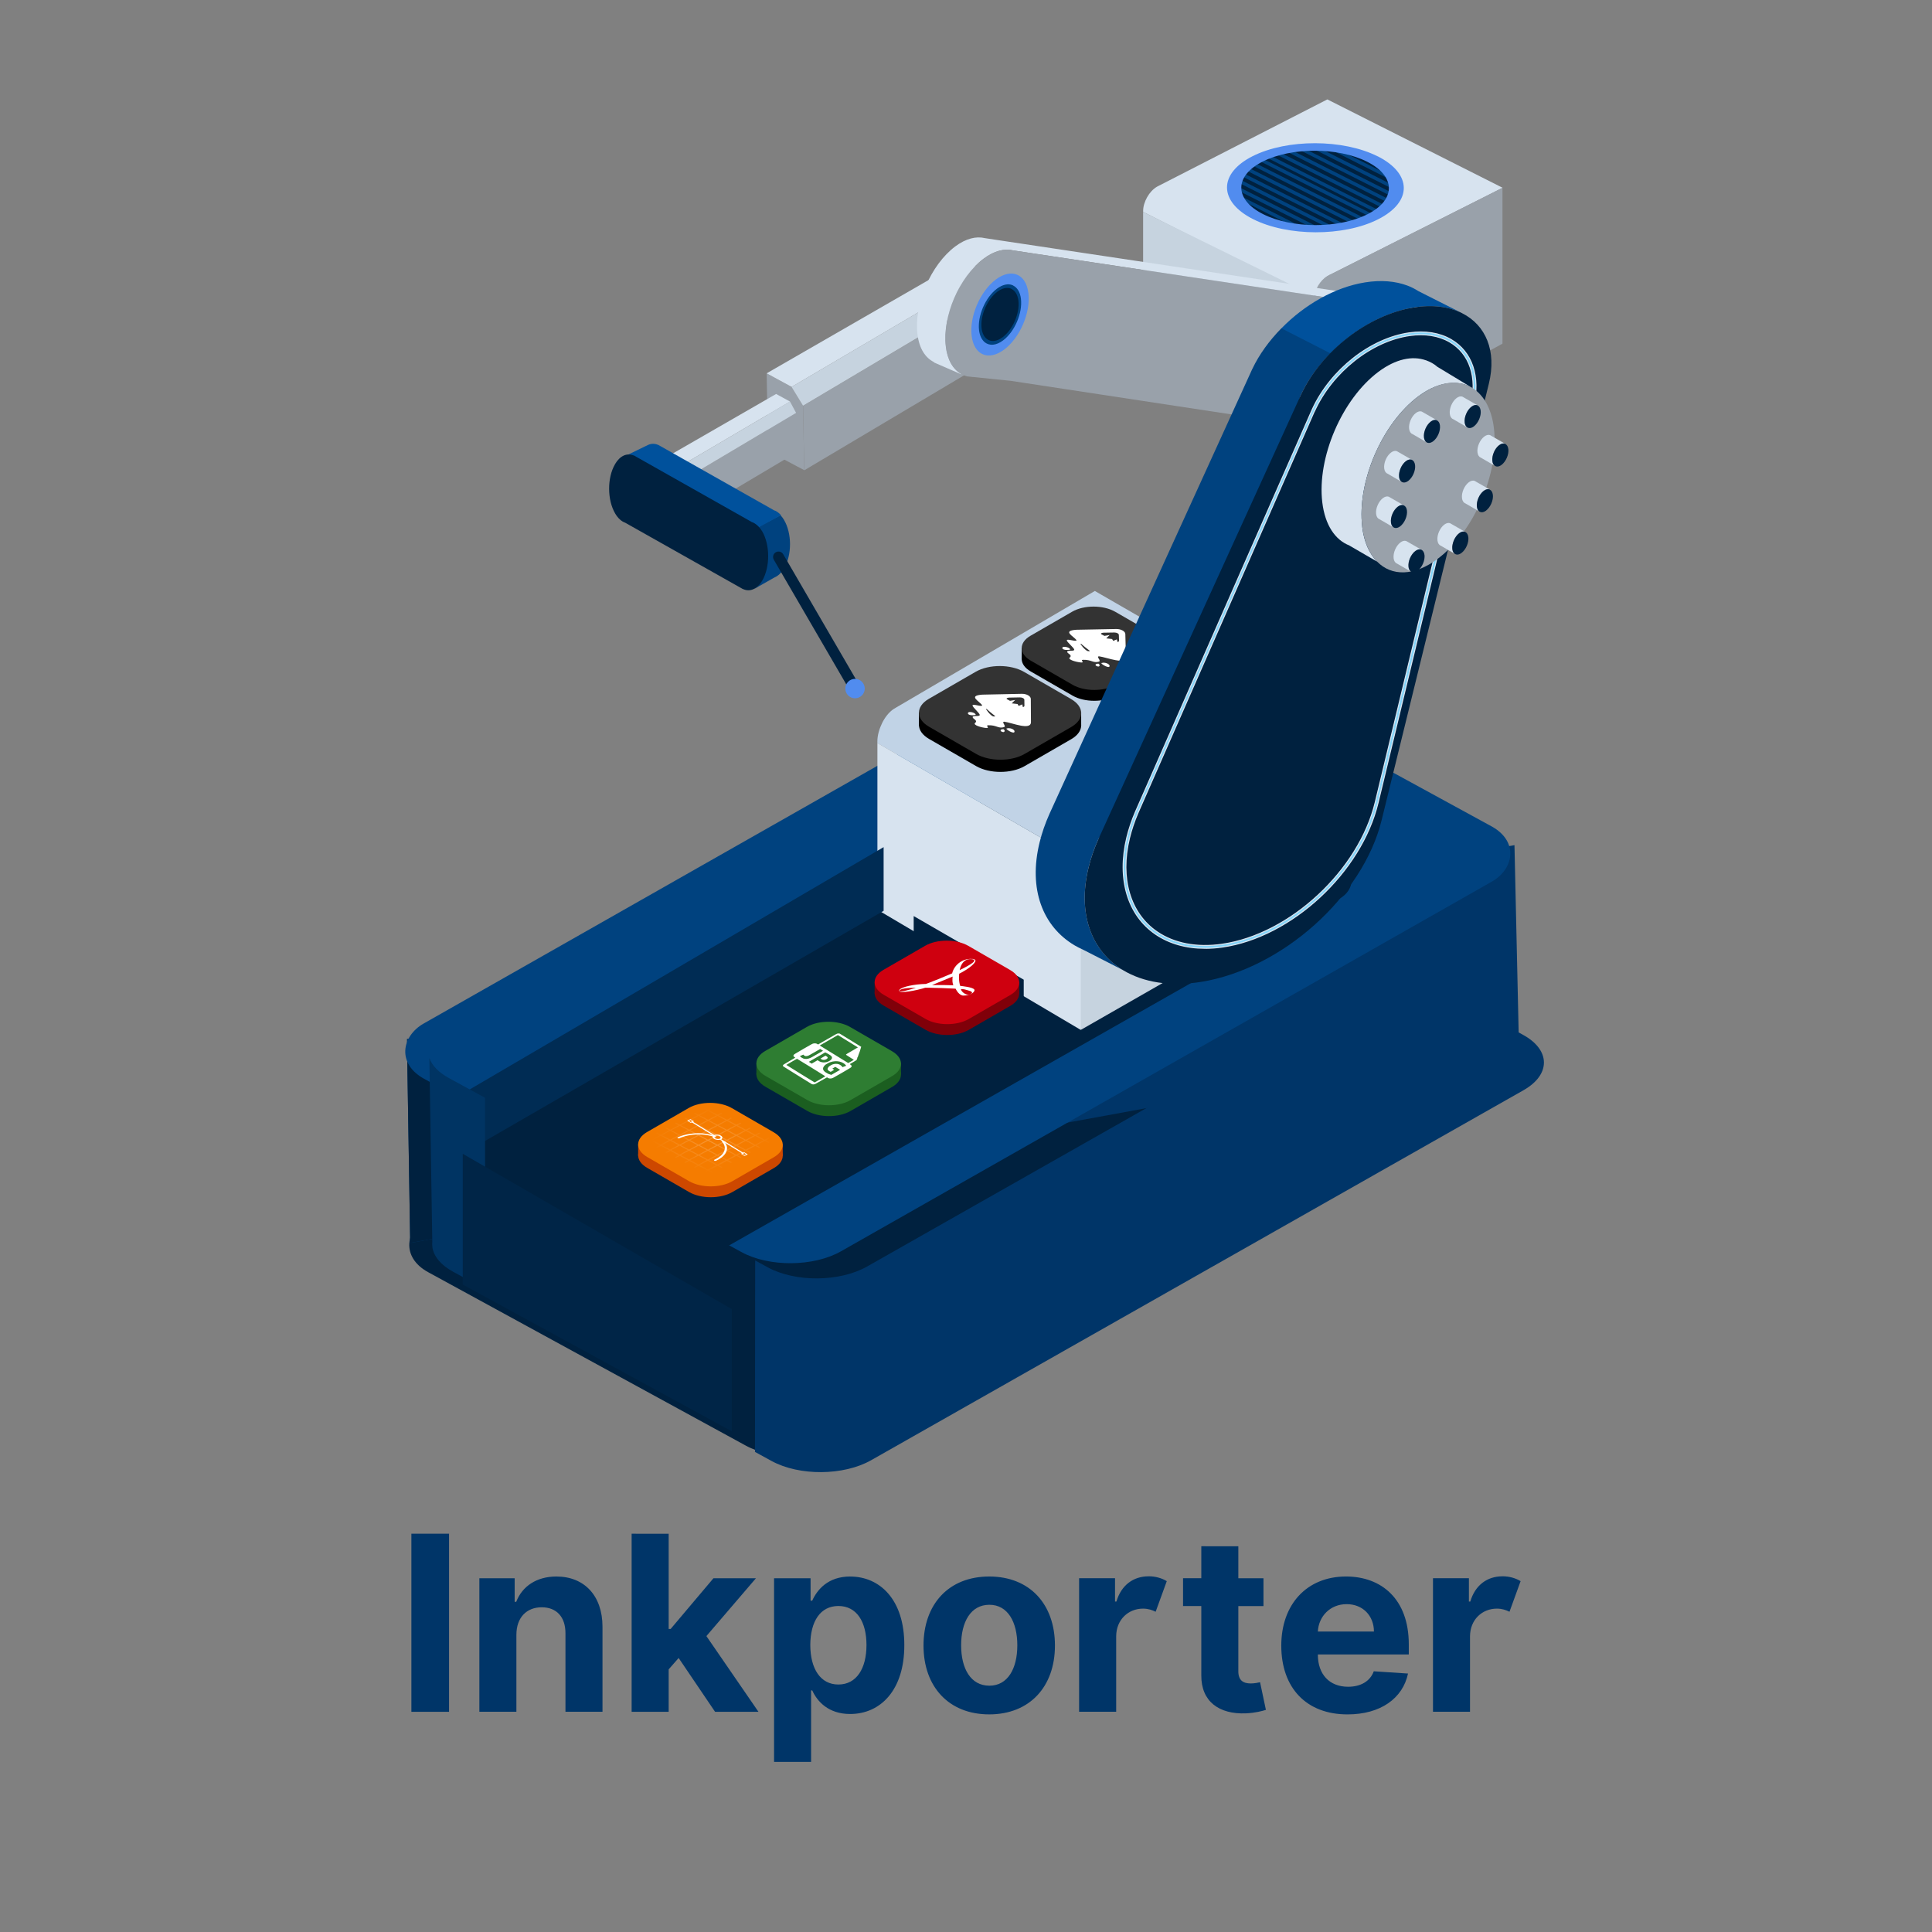 <?xml version="1.0" encoding="UTF-8" standalone="no"?>
<svg
   xmlns:dc="http://purl.org/dc/elements/1.1/"
   xmlns:cc="http://creativecommons.org/ns#"
   xmlns:rdf="http://www.w3.org/1999/02/22-rdf-syntax-ns#"
   xmlns:svg="http://www.w3.org/2000/svg"
   xmlns="http://www.w3.org/2000/svg"
   xmlns:xlink="http://www.w3.org/1999/xlink"
   xmlns:sodipodi="http://sodipodi.sourceforge.net/DTD/sodipodi-0.dtd"
   xmlns:inkscape="http://www.inkscape.org/namespaces/inkscape"
   width="55.562mm"
   height="55.562mm"
   viewBox="0 0 55.562 55.562"
   version="1.1"
   id="svg4108"
   inkscape:version="1.0 (4035a4fb49, 2020-05-01)"
   sodipodi:docname="inkporter.svg"
   inkscape:export-filename="/home/sherlock/inkporter.svg.png"
   inkscape:export-xdpi="96"
   inkscape:export-ydpi="96">
  <rect x="0" y="0" width="55.562" height="55.562" fill="#808080" stroke="none"/>
  <defs
     id="defs4102">
    <linearGradient
       inkscape:collect="always"
       id="linearGradient7804">
      <stop
         style="stop-color:#f79837;stop-opacity:1"
         offset="0"
         id="stop7800" />
      <stop
         style="stop-color:#f57c00;stop-opacity:1"
         offset="1"
         id="stop7802" />
    </linearGradient>
    <linearGradient
       gradientTransform="matrix(1,0,0,-1,0,64)"
       gradientUnits="userSpaceOnUse"
       x2="0"
       y2="61"
       y1="3"
       id="a">
      <stop
         id="stop7"
         stop-color="#f62459" />
      <stop
         id="stop9"
         stop-color="#f73768"
         offset="1" />
    </linearGradient>
    <linearGradient
       gradientTransform="matrix(1,0,0,-1,0,64)"
       gradientUnits="userSpaceOnUse"
       x2="0"
       y2="47"
       y1="61"
       id="b">
      <stop
         id="stop12"
         stop-color="#ffd6af" />
      <stop
         id="stop14"
         stop-color="#fffcf9"
         offset="1" />
    </linearGradient>
    <linearGradient
       gradientUnits="userSpaceOnUse"
       x2="54"
       y2="31"
       x1="40"
       y1="17"
       id="c">
      <stop
         id="stop17"
         stop-color="#383e51" />
      <stop
         id="stop19"
         stop-opacity="0"
         stop-color="#655c6f"
         offset="1" />
    </linearGradient>
    <linearGradient
       id="a-35"
       y1="61"
       y2="3"
       x2="0"
       gradientUnits="userSpaceOnUse"
       gradientTransform="matrix(1,0,0,-1,0,64)">
      <stop
         stop-color="#913d88"
         id="stop7-6" />
      <stop
         offset="1"
         stop-color="#9b4792"
         id="stop9-2" />
    </linearGradient>
    <linearGradient
       id="b-9"
       y1="61"
       y2="47"
       x2="0"
       gradientUnits="userSpaceOnUse"
       gradientTransform="matrix(1,0,0,-1,0,64)">
      <stop
         stop-color="#d5a5d0"
         id="stop12-1" />
      <stop
         offset="1"
         stop-color="#e7cbe4"
         id="stop14-27" />
    </linearGradient>
    <linearGradient
       gradientTransform="matrix(1,0,0,-1,0,64)"
       gradientUnits="userSpaceOnUse"
       x2="0"
       y2="3"
       y1="61"
       id="a-7">
      <stop
         id="stop7-5"
         stop-color="#3a539b" />
      <stop
         id="stop9-3"
         stop-color="#3f5aa9"
         offset="1" />
    </linearGradient>
    <linearGradient
       gradientTransform="matrix(1,0,0,-1,0,64)"
       gradientUnits="userSpaceOnUse"
       x2="0"
       y2="47"
       y1="61"
       id="b-5">
      <stop
         id="stop12-6"
         stop-color="#97aad8" />
      <stop
         id="stop14-2"
         stop-color="#c1cae7"
         offset="1" />
    </linearGradient>
    <path
       d="M 40,17 54,31 V 17 Z"
       id="d"
       inkscape:connector-curvature="0"
       style="opacity:0.2;fill:url(#c);fill-rule:evenodd" />
    <linearGradient
       id="a-3"
       y1="392.36"
       y2="336.36"
       gradientUnits="userSpaceOnUse"
       x2="0"
       gradientTransform="translate(-48,-332.36)">
      <stop
         stop-color="#ffffff"
         stop-opacity="0"
         id="stop4173" />
      <stop
         offset="1"
         stop-color="#ffffff"
         stop-opacity=".2"
         id="stop4175" />
    </linearGradient>
    <linearGradient
       id="b-6"
       y1="17"
       x1="40"
       y2="31"
       gradientUnits="userSpaceOnUse"
       x2="54">
      <stop
         stop-color="#060606"
         id="stop4178" />
      <stop
         offset="1"
         stop-opacity="0"
         id="stop4180" />
    </linearGradient>
    <path
       id="c-7"
       d="M 10,61 V 3 H 40 L 54,17 V 61 H 40 Z"
       inkscape:connector-curvature="0" />
    <radialGradient
       inkscape:collect="always"
       xlink:href="#linearGradient7804"
       id="radialGradient7806"
       cx="302.091"
       cy="58.216"
       fx="302.091"
       fy="58.216"
       r="1.027"
       gradientTransform="matrix(1.26,0,0,0.669,-78.441,19.269)"
       gradientUnits="userSpaceOnUse" />
  </defs>
  <sodipodi:namedview
     id="base"
     pagecolor="#ffffff"
     bordercolor="#666666"
     borderopacity="1.0"
     inkscape:pageopacity="0.0"
     inkscape:pageshadow="2"
     inkscape:zoom="0.98994949"
     inkscape:cx="237.65769"
     inkscape:cy="222.79978"
     inkscape:document-units="mm"
     inkscape:current-layer="layer1"
     showgrid="false"
     inkscape:object-paths="true"
     inkscape:snap-intersection-paths="true"
     inkscape:snap-global="true"
     inkscape:document-rotation="0"
     inkscape:window-width="1479"
     inkscape:window-height="799"
     inkscape:window-x="1920"
     inkscape:window-y="30"
     inkscape:window-maximized="0" />
  <g
     inkscape:label="Layer 1"
     inkscape:groupmode="layer"
     id="layer1"
     transform="translate(-199.76,233.357)">
    <rect
       style="opacity:1;vector-effect:none;fill:none;fill-opacity:1;stroke:none;stroke-width:0.328;stroke-linecap:round;stroke-linejoin:miter;stroke-miterlimit:4;stroke-dasharray:none;stroke-dashoffset:0;stroke-opacity:1;paint-order:fill markers stroke"
       id="rect7991"
       width="55.562"
       height="55.562"
       x="199.76"
       y="-233.357" />
    <g
       id="g8134"
       transform="matrix(1.369,0,0,1.369,-193.437,-280.259)">
      <g
         transform="rotate(-1.238,332.476,113.264)"
         id="g7291">
        <rect
           ry="1.194"
           rx="1.194"
           transform="matrix(0.867,0.498,-0.88,0.475,0,0)"
           y="-130.898"
           x="227.292"
           height="18.114"
           width="9.988"
           id="rect7284"
           style="opacity:1;vector-effect:none;fill:#00213f;fill-opacity:1;stroke:none;stroke-width:0.479;stroke-linecap:round;stroke-linejoin:miter;stroke-miterlimit:4;stroke-dasharray:none;stroke-dashoffset:0;stroke-opacity:1;paint-order:fill markers stroke" />
        <path
           style="opacity:1;vector-effect:none;fill:#003568;fill-opacity:1;stroke:none;stroke-width:0.5;stroke-linecap:round;stroke-linejoin:miter;stroke-miterlimit:4;stroke-dasharray:none;stroke-dashoffset:0;stroke-opacity:1;paint-order:fill markers stroke"
           d="m 297.007,55.305 23.349,-3.567 0.003,4.093 -23.376,3.761 z"
           id="path7286"
           inkscape:connector-curvature="0" />
        <path
           sodipodi:nodetypes="ccccc"
           inkscape:connector-curvature="0"
           id="path7523"
           d="m 296.983,59.591 0.014,-2.444 0.009,-1.527 c 1.959,0.498 2.278,2.266 3.388,3.422 z"
           style="opacity:1;vector-effect:none;fill:#00213f;fill-opacity:1;stroke:none;stroke-width:0.5;stroke-linecap:round;stroke-linejoin:miter;stroke-miterlimit:4;stroke-dasharray:none;stroke-dashoffset:0;stroke-opacity:1;paint-order:fill markers stroke" />
        <rect
           style="opacity:1;vector-effect:none;fill:#00427f;fill-opacity:1;stroke:none;stroke-width:0.479;stroke-linecap:round;stroke-linejoin:miter;stroke-miterlimit:4;stroke-dasharray:none;stroke-dashoffset:0;stroke-opacity:1;paint-order:fill markers stroke"
           id="rect7282"
           width="9.988"
           height="18.114"
           x="223.088"
           y="-135.044"
           transform="matrix(0.867,0.498,-0.88,0.475,0,0)"
           rx="1.194"
           ry="1.194" />
        <rect
           ry="0.771"
           rx="0.771"
           transform="matrix(0.867,0.498,-0.88,0.475,0,0)"
           y="-132.449"
           x="225.139"
           height="16.828"
           width="6.445"
           id="rect7293"
           style="opacity:1;vector-effect:none;fill:#00213f;fill-opacity:1;stroke:none;stroke-width:0.309;stroke-linecap:round;stroke-linejoin:miter;stroke-miterlimit:4;stroke-dasharray:none;stroke-dashoffset:0;stroke-opacity:1;paint-order:fill markers stroke" />
        <path
           inkscape:connector-curvature="0"
           id="rect7484"
           transform="matrix(0.265,0.006,-0.006,0.265,2.663,-7.09)"
           d="m 1193.955,204.332 -41.975,23.863 c -2.174,1.236 -5.69,1.266 -7.885,0.068 l -0.986,-0.537 v 15.172 l 1.318,0.719 c 2.195,1.197 5.711,1.167 7.885,-0.068 l 51.672,-29.377 c 2.174,-1.236 2.156,-3.193 -0.039,-4.391 z"
           style="opacity:1;vector-effect:none;fill:#003568;fill-opacity:1;stroke:none;stroke-width:1.671;stroke-linecap:round;stroke-linejoin:miter;stroke-miterlimit:4;stroke-dasharray:none;stroke-dashoffset:0;stroke-opacity:1;paint-order:fill markers stroke" />
      </g>
      <g
         transform="matrix(0.872,0,0,0.872,41.019,7)"
         id="g7389">
        <path
           d="m 314.311,37.914 h -0.004 l 0.001,-6.48e-4 2.5e-4,-2.24e-4 z m 10e-4,-4.258 -4.056,2.078 -0.05,0.026 c -0.094,0.056 -0.177,0.146 -0.236,0.252 -0.058,0.104 -0.096,0.219 -0.096,0.326 v 0.029 l 4.139,2.091 c 0.002,-0.023 0.007,-0.046 0.011,-0.069 0.033,-0.201 0.166,-0.409 0.333,-0.499 l 0.011,-0.008 0.01,-0.002 4.154,-2.094 0.002,-6.56e-4 -4.221,-2.128"
           style="fill:#d7e3ef;fill-opacity:1;fill-rule:nonzero;stroke:none;stroke-width:0.025"
           id="path7086"
           inkscape:connector-curvature="0" />
        <path
           d="m 314.307,37.914 h 0.004 l -10e-4,-6.48e-4 -2.5e-4,2.16e-4 -0.001,6.55e-4"
           style="fill:#c9c7c8;fill-opacity:1;fill-rule:nonzero;stroke:none;stroke-width:0.025"
           id="path7088"
           inkscape:connector-curvature="0" />
        <path
           d="m 314.206,38.5 v -0.085 c -0.004,0.026 -0.008,0.053 -0.011,0.079 l -4.322,-2.127 v 0.931 2.25 l 4.15,2.452 v -2.163 l 0.183,-1.338"
           style="fill:#c6d3df;fill-opacity:1;fill-rule:nonzero;stroke:none;stroke-width:0.026"
           id="path7094"
           inkscape:connector-curvature="0"
           sodipodi:nodetypes="ccccccccc" />
        <path
           d="m 314.307,37.914 c -0.167,0.098 -0.3,0.325 -0.333,0.545 v 0.081 l 0.049,1.399 v 2.061 l 4.507,-2.459 v -3.756 l -4.203,2.118 -0.021,0.011"
           style="fill:#99a1aa;fill-opacity:1;fill-rule:nonzero;stroke:none;stroke-width:0.026"
           id="path7096"
           inkscape:connector-curvature="0"
           sodipodi:nodetypes="ccccccccc" />
        <path
           d="m 315.464,36.511 c -0.791,0.399 -2.077,0.397 -2.872,-0.004 -0.796,-0.401 -0.8,-1.049 -0.009,-1.448 0.791,-0.399 2.077,-0.397 2.872,0.004 0.796,0.401 0.8,1.05 0.009,1.448"
           style="fill:#00213f;fill-opacity:1;fill-rule:nonzero;stroke:none;stroke-width:0.025"
           id="path7098"
           inkscape:connector-curvature="0" />
        <path
           d="m 315.659,35.411 -0.895,-0.451 c -0.093,-0.022 -0.189,-0.039 -0.287,-0.052 l 1.285,0.648 c -0.026,-0.049 -0.061,-0.098 -0.103,-0.145"
           style="fill:#00427f;fill-opacity:1;fill-rule:nonzero;stroke:none;stroke-width:0.026"
           id="path7100"
           inkscape:connector-curvature="0" />
        <path
           d="m 315.811,35.682 -1.583,-0.798 c -0.066,-0.004 -0.131,-0.007 -0.197,-0.007 l 1.794,0.905 c -2.8e-4,-0.033 -0.005,-0.066 -0.013,-0.099"
           style="fill:#00427f;fill-opacity:1;fill-rule:nonzero;stroke:none;stroke-width:0.026"
           id="path7102"
           inkscape:connector-curvature="0" />
        <path
           d="M 315.816,35.879 313.837,34.881 c -0.054,0.003 -0.108,0.006 -0.161,0.011 l 2.117,1.067 c 0.01,-0.027 0.018,-0.054 0.023,-0.081"
           style="fill:#00427f;fill-opacity:1;fill-rule:nonzero;stroke:none;stroke-width:0.026"
           id="path7104"
           inkscape:connector-curvature="0" />
        <path
           d="m 315.754,36.042 -2.24,-1.13 c -0.047,0.007 -0.092,0.015 -0.137,0.024 l 2.33,1.175 c 0.017,-0.023 0.034,-0.046 0.047,-0.069"
           style="fill:#00427f;fill-opacity:1;fill-rule:nonzero;stroke:none;stroke-width:0.026"
           id="path7106"
           inkscape:connector-curvature="0" />
        <path
           d="m 315.647,36.182 -2.411,-1.215 c -0.041,0.01 -0.081,0.021 -0.12,0.032 l 2.467,1.244 0.064,-0.061"
           style="fill:#00427f;fill-opacity:1;fill-rule:nonzero;stroke:none;stroke-width:0.026"
           id="path7108"
           inkscape:connector-curvature="0" />
        <path
           d="m 315.505,36.304 -2.512,-1.267 c -0.036,0.013 -0.072,0.025 -0.106,0.039 l 2.541,1.281 c 0.028,-0.017 0.053,-0.035 0.078,-0.053"
           style="fill:#00427f;fill-opacity:1;fill-rule:nonzero;stroke:none;stroke-width:0.026"
           id="path7110"
           inkscape:connector-curvature="0" />
        <path
           d="m 315.356,36.398 -2.549,-1.285 -0.061,0.028 -0.032,0.018 2.551,1.286 0.036,-0.016 0.055,-0.031"
           style="fill:#00427f;fill-opacity:1;fill-rule:nonzero;stroke:none;stroke-width:0.026"
           id="path7112"
           inkscape:connector-curvature="0" />
        <path
           d="m 312.541,35.266 2.512,1.267 c 0.036,-0.012 0.072,-0.025 0.106,-0.039 l -2.54,-1.281 c -0.028,0.017 -0.053,0.036 -0.078,0.053"
           style="fill:#00427f;fill-opacity:1;fill-rule:nonzero;stroke:none;stroke-width:0.026"
           id="path7114"
           inkscape:connector-curvature="0" />
        <path
           d="m 312.4,35.389 2.409,1.214 c 0.041,-0.01 0.081,-0.02 0.12,-0.032 l -2.466,-1.243 -0.063,0.061"
           style="fill:#00427f;fill-opacity:1;fill-rule:nonzero;stroke:none;stroke-width:0.026"
           id="path7116"
           inkscape:connector-curvature="0" />
        <path
           d="m 312.293,35.529 2.238,1.128 c 0.047,-0.007 0.092,-0.015 0.137,-0.023 l -2.328,-1.174 c -0.017,0.023 -0.034,0.046 -0.047,0.069"
           style="fill:#00427f;fill-opacity:1;fill-rule:nonzero;stroke:none;stroke-width:0.026"
           id="path7118"
           inkscape:connector-curvature="0" />
        <path
           d="m 312.231,35.692 1.976,0.996 c 0.054,-0.002 0.108,-0.006 0.161,-0.012 l -2.114,-1.066 c -0.011,0.027 -0.018,0.054 -0.023,0.081"
           style="fill:#00427f;fill-opacity:1;fill-rule:nonzero;stroke:none;stroke-width:0.026"
           id="path7120"
           inkscape:connector-curvature="0" />
        <path
           d="m 312.237,35.889 1.578,0.796 c 0.066,0.004 0.132,0.007 0.198,0.007 l -1.79,-0.903 c 5.7e-4,0.034 0.005,0.067 0.014,0.1"
           style="fill:#00427f;fill-opacity:1;fill-rule:nonzero;stroke:none;stroke-width:0.026"
           id="path7122"
           inkscape:connector-curvature="0" />
        <path
           d="m 312.392,36.161 0.885,0.447 c 0.094,0.022 0.19,0.04 0.289,0.053 l -1.28,-0.645 c 0.027,0.05 0.062,0.098 0.105,0.146"
           style="fill:#00427f;fill-opacity:1;fill-rule:nonzero;stroke:none;stroke-width:0.026"
           id="path7124"
           inkscape:connector-curvature="0" />
        <path
           d="m 312.763,36.42 c -0.696,-0.351 -0.7,-0.919 -0.008,-1.267 0.692,-0.349 1.818,-0.347 2.514,0.004 0.696,0.351 0.7,0.919 0.007,1.267 -0.692,0.349 -1.817,0.347 -2.513,-0.004 z m 2.761,-1.392 c -0.834,-0.42 -2.182,-0.422 -3.011,-0.005 -0.829,0.418 -0.824,1.097 0.01,1.518 0.834,0.42 2.182,0.423 3.011,0.004 0.829,-0.418 0.824,-1.097 -0.009,-1.518"
           style="fill:#518cef;fill-opacity:1;fill-rule:nonzero;stroke:none;stroke-width:0.025"
           id="path7126"
           inkscape:connector-curvature="0" />
        <path
           d="m 301.681,41.036 0.027,1.552 -0.87,-0.463 -0.034,-1.868 0.6,0.326 0.277,0.453"
           style="fill:#99a1aa;fill-opacity:1;fill-rule:nonzero;stroke:none;stroke-width:0.026"
           id="path7128"
           inkscape:connector-curvature="0" />
        <path
           d="m 305.549,37.521 0.549,0.3 -4.693,2.761 -0.6,-0.326 -10e-4,-7.45e-4 4.746,-2.734"
           style="fill:#d7e3ef;fill-opacity:1;fill-rule:nonzero;stroke:none;stroke-width:0.026"
           id="path7130"
           inkscape:connector-curvature="0" />
        <path
           d="m 306.338,38.269 0.03,1.554 -4.659,2.769 -2.6e-4,-0.003 -0.027,-1.552 4.657,-2.767"
           style="fill:#99a1aa;fill-opacity:1;fill-rule:nonzero;stroke:none;stroke-width:0.026"
           id="path7132"
           inkscape:connector-curvature="0" />
        <path
           d="m 301.404,40.582 4.693,-2.761 0.24,0.448 -4.657,2.767 -0.277,-0.453"
           style="fill:#c6d3df;fill-opacity:1;fill-rule:nonzero;stroke:none;stroke-width:0.026"
           id="path7134"
           inkscape:connector-curvature="0" />
        <path
           d="m 298.67,42.897 0.017,0.948 -0.531,-0.283 -0.021,-1.14 0.366,0.199 0.169,0.276"
           style="fill:#fabe39;fill-opacity:1;fill-rule:nonzero;stroke:none;stroke-width:0.026"
           id="path7136"
           inkscape:connector-curvature="0" />
        <path
           d="m 301.031,40.752 0.335,0.183 -2.865,1.686 -0.366,-0.199 -7.4e-4,-7.45e-4 2.898,-1.669"
           style="fill:#d7e3ef;fill-opacity:1;fill-rule:nonzero;stroke:none;stroke-width:0.026"
           id="path7138"
           inkscape:connector-curvature="0" />
        <path
           d="m 301.513,41.208 0.018,0.949 -2.844,1.69 v -0.002 l -0.017,-0.948 2.843,-1.689"
           style="fill:#99a1aa;fill-opacity:1;fill-rule:nonzero;stroke:none;stroke-width:0.026"
           id="path7140"
           inkscape:connector-curvature="0" />
        <path
           d="m 298.501,42.621 2.865,-1.686 0.147,0.273 -2.843,1.689 -0.169,-0.276"
           style="fill:#c6d3df;fill-opacity:1;fill-rule:nonzero;stroke:none;stroke-width:0.026"
           id="path7142"
           inkscape:connector-curvature="0" />
        <path
           d="m 305.121,39.609 c -0.087,-0.726 0.319,-1.673 0.909,-2.114 0.258,-0.194 0.506,-0.251 0.713,-0.201 l 0.403,0.061 8.088,1.214 1.516,0.178 v 5.29e-4 l 0.042,0.018 0.014,-0.002 -0.572,-0.246 0.002,0.005 c -0.053,-0.032 -0.109,-0.058 -0.169,-0.071 v -2.61e-4 l -1.516,-0.178 -8.088,-1.214 -0.403,-0.061 c -0.207,-0.05 -0.455,0.007 -0.714,0.201 -0.589,0.442 -0.996,1.388 -0.909,2.115 0.042,0.349 0.194,0.573 0.403,0.673 l -0.01,0.004 0.666,0.289 -0.014,-0.014 c -0.188,-0.109 -0.323,-0.329 -0.362,-0.655"
           style="fill:#d7e3ef;fill-opacity:1;fill-rule:nonzero;stroke:none;stroke-width:0.026"
           id="path7144"
           inkscape:connector-curvature="0" />
        <path
           d="m 316.792,38.765 -0.042,-0.018 v -5.36e-4 l -1.516,-0.178 -8.088,-1.214 -0.403,-0.061 c -0.207,-0.05 -0.455,0.007 -0.713,0.201 -0.59,0.441 -0.996,1.388 -0.909,2.114 0.039,0.327 0.175,0.546 0.362,0.655 0.047,0.027 0.096,0.053 0.15,0.065 l -10e-4,7.45e-4 0.079,0.008 c 0.025,0.002 0.049,0.008 0.076,0.008 l 0.891,0.09 8.542,1.299 0.024,0.002 0.466,0.062 0.044,0.005 0.014,0.002 -7.4e-4,-0.003 c 0.181,0.006 0.385,-0.063 0.596,-0.22 0.589,-0.442 0.996,-1.388 0.909,-2.115 -0.047,-0.39 -0.23,-0.628 -0.478,-0.704"
           style="fill:#99a1aa;fill-opacity:1;fill-rule:nonzero;stroke:none;stroke-width:0.026"
           id="path7146"
           inkscape:connector-curvature="0" />
        <path
           d="m 307.11,38.326 c 0.056,0.466 -0.205,1.073 -0.583,1.356 -0.378,0.283 -0.729,0.135 -0.785,-0.331 -0.056,-0.465 0.205,-1.073 0.583,-1.356 0.378,-0.283 0.729,-0.135 0.785,0.331"
           style="fill:#518cef;fill-opacity:1;fill-rule:nonzero;stroke:none;stroke-width:0.026"
           id="path7148"
           inkscape:connector-curvature="0" />
        <path
           d="m 306.93,38.461 c -0.019,-0.162 -0.088,-0.269 -0.183,-0.318 l -0.012,-0.007 -0.006,-0.004 c -0.105,-0.044 -0.239,-0.019 -0.378,0.085 -0.279,0.209 -0.471,0.657 -0.43,1.001 0.017,0.137 0.069,0.234 0.141,0.292 0.111,0.086 0.27,0.078 0.438,-0.048 0.279,-0.209 0.471,-0.657 0.43,-1"
           style="fill:#00427f;fill-opacity:1;fill-rule:nonzero;stroke:none;stroke-width:0.03"
           id="path7150"
           inkscape:connector-curvature="0" />
        <path
           d="m 300.503,45.451 v -7.45e-4 l 0.011,-0.007 z"
           style="fill:#fabe39;fill-opacity:1;fill-rule:nonzero;stroke:none;stroke-width:0.026"
           id="path7152"
           inkscape:connector-curvature="0" />
        <path
           d="m 300.664,45.273 c 0.195,-0.324 0.194,-0.851 -0.002,-1.177 -0.03,-0.05 -0.063,-0.089 -0.098,-0.123 l 0.573,-0.3 c 0.029,0.031 0.057,0.066 0.082,0.108 0.196,0.326 0.197,0.853 0.002,1.177 -0.065,0.108 -0.144,0.179 -0.227,0.214 v 0 l -0.492,0.279 c 0.059,-0.04 0.113,-0.099 0.161,-0.177"
           style="fill:#00427f;fill-opacity:1;fill-rule:nonzero;stroke:none;stroke-width:0.027"
           id="path7154"
           inkscape:connector-curvature="0" />
        <path
           d="m 300.443,43.861 2.7e-4,-0.002 -2.719,-1.536 -0.015,-0.008 -0.049,-0.028 -2.6e-4,0.002 -0.018,-0.006 -0.163,-0.076 0.468,-0.227 -2.6e-4,2.61e-4 c 0.079,-0.036 0.161,-0.036 0.24,-0.002 l 2.6e-4,-0.002 0.049,0.028 0.015,0.008 2.719,1.536 -2.6e-4,0.002 c 0.063,0.018 0.124,0.06 0.18,0.122 l -0.541,0.295 c -0.052,-0.053 -0.108,-0.09 -0.166,-0.107"
           style="fill:#00519c;fill-opacity:1;fill-rule:nonzero;stroke:none;stroke-width:0.026"
           id="path7156"
           inkscape:connector-curvature="0" />
        <path
           d="m 297.148,42.448 c 0.119,-0.206 0.284,-0.276 0.438,-0.219 l 0.019,0.006 2.5e-4,-0.002 0.05,0.028 0.015,0.009 2.766,1.562 -2.7e-4,0.002 c 0.059,0.017 0.115,0.055 0.169,0.109 0.033,0.034 0.065,0.074 0.094,0.123 0.188,0.326 0.189,0.853 0.002,1.178 -0.046,0.079 -0.098,0.138 -0.155,0.177 l -0.037,0.022 -0.012,0.006 c -0.084,0.042 -0.174,0.044 -0.259,0.004 l -2.6e-4,0.003 -2.84,-1.601 v -2.53e-4 c -0.09,-0.031 -0.177,-0.107 -0.247,-0.229 -0.188,-0.326 -0.19,-0.853 -0.002,-1.177"
           style="fill:#00213f;fill-opacity:1;fill-rule:nonzero;stroke:none;stroke-width:0.027"
           id="path7158"
           inkscape:connector-curvature="0" />
        <path
           d="m 308.71,51.254 h -0.004 l 10e-4,-7.45e-4 5.3e-4,-2.54e-4 z m 10e-4,-5.756 -4.789,2.809 -0.059,0.035 c -0.111,0.075 -0.208,0.196 -0.279,0.341 -0.068,0.14 -0.113,0.295 -0.113,0.441 v 0.039 l 4.886,2.826 c 0.004,-0.031 0.008,-0.062 0.013,-0.093 0.04,-0.272 0.196,-0.553 0.393,-0.674 l 0.012,-0.01 0.012,-0.004 4.903,-2.831 0.003,-0.002 -4.982,-2.876"
           style="fill:#c1d3e6;fill-opacity:1;fill-rule:nonzero;stroke:none;stroke-width:0.026"
           id="path7168"
           inkscape:connector-curvature="0" />
        <g
           id="g7190"
           transform="matrix(0.663,0,0,0.663,128.855,-42.567)">
          <g
             style="fill:#cf000f;fill-opacity:1"
             id="g7178"
             transform="translate(51.176,15.043)">
            <path
               style="fill:#000000;fill-opacity:1;fill-rule:nonzero;stroke:none;stroke-width:0.035"
               d="m 222.361,119.814 -1.521,-0.878 c -0.434,-0.25 -1.134,-0.252 -1.565,-0.003 l -1.512,0.873 c -0.431,0.249 -0.429,0.653 0.005,0.904 l 1.521,0.878 c 0.434,0.25 1.135,0.251 1.566,0.003 l 1.511,-0.873 c 0.431,-0.249 0.429,-0.653 -0.005,-0.903"
               id="path7170"
               inkscape:connector-curvature="0" />
            <path
               inkscape:connector-curvature="0"
               id="path7172"
               d="m 217.441,119.855 h 5.246 l 5.3e-4,0.417 -5.246,1.6e-4 z"
               style="opacity:1;vector-effect:none;fill:#000000;fill-opacity:1;stroke:none;stroke-width:0.5;stroke-linecap:round;stroke-linejoin:miter;stroke-miterlimit:4;stroke-dasharray:none;stroke-dashoffset:0;stroke-opacity:1;paint-order:fill markers stroke" />
            <path
               inkscape:connector-curvature="0"
               id="path7174"
               d="m 222.361,119.42 -1.521,-0.878 c -0.434,-0.25 -1.134,-0.252 -1.565,-0.003 l -1.512,0.873 c -0.431,0.249 -0.429,0.653 0.005,0.904 l 1.521,0.878 c 0.434,0.25 1.135,0.251 1.566,0.003 l 1.511,-0.873 c 0.431,-0.249 0.429,-0.653 -0.005,-0.903"
               style="fill:#333333;fill-opacity:1;fill-rule:nonzero;stroke:none;stroke-width:0.035" />
            <g
               style="fill:#cf000f;fill-opacity:1"
               id="g7176"
               transform="matrix(0.035,0.019,-0.034,0.02,220.12,118.865)" />
          </g>
          <g
             id="g7278-6"
             transform="matrix(0.04,0.021,-0.038,0.022,271.309,133.784)">
            <path
               inkscape:connector-curvature="0"
               id="path7276-0"
               d="M 19.333,0.943 1.024,19.676 c -6.186,7.66 4.209,6.763 8.665,8.97 1.599,1.634 -6.133,2.842 -4.534,4.477 1.599,1.634 9.674,3.155 11.275,4.789 1.599,1.634 -3.274,3.359 -1.675,4.994 1.599,1.634 5.291,0.092 5.982,3.864 0.494,2.696 6.66,1.157 9.679,-1.051 1.599,-1.635 -3.047,-1.477 -1.448,-3.11 3.976,-4.066 7.666,-1.482 9.026,-5.555 0.672,-2.013 -5.843,-3.096 -4.242,-4.73 4.599,-2.686 20.496,-4.442 12.953,-11.986 L 27.726,0.943 c -1.16,-1.114 -2.714,-1.681 -4.247,-1.685 -1.533,-0.003 -3.045,0.558 -4.146,1.685 z m 2.046,3.84 c 0.555,-0.567 1.311,-0.843 2.069,-0.838 0.757,0.004 1.506,0.288 2.049,0.839 l 5.011,5.084 c 0.475,0.485 0.472,1.427 0.206,1.697 l -2.481,-1.981 -0.495,2.936 -2.079,-1.086 -3.322,2.093 -1.113,-4.429 -1.783,3.097 -2.73,-5.94e-4 C 15.597,12.194 15.459,10.776 16.472,9.764 18.24,7.855 20.276,5.911 21.379,4.783 Z M 14.57,29.835 c -0.034,-0.104 0.082,-0.17 0.38,-0.17 0.489,0.303 7.882,1.805 9.691,2.105 0.627,0.132 0.188,0.781 -0.676,1.216 -1.706,0.455 -9.157,-2.424 -9.395,-3.152 z m -5.068,9.896 c -0.739,0.598 -0.957,1.43 0.009,2.266 1.621,1.403 4.127,-0.359 4.878,-2.316 -0.393,-0.522 -1.056,-0.775 -1.789,-0.831 -1.098,-0.084 -2.359,0.284 -3.098,0.881 z M 40.849,36.104 c -0.217,0.273 -0.386,0.595 -0.487,0.952 -1.4e-5,0.929 6.84,1.533 6.84,-0.225 -0.488,-1.412 -1.998,-2.075 -3.487,-2.024 -1.117,0.038 -2.213,0.479 -2.866,1.298 z m -1.35,2.856 c -2.09,1.875 0.238,3.791 2.299,2.579 0.459,-0.466 -0.016,-2.114 -2.299,-2.579 z"
               style="fill:#ffffff;stroke-width:1.181" />
          </g>
        </g>
        <path
           d="m 308.706,51.254 h 0.004 l -0.002,-0.002 -5.3e-4,2.6e-4 -10e-4,7.45e-4"
           style="fill:#c9c7c8;fill-opacity:1;fill-rule:nonzero;stroke:none;stroke-width:0.026"
           id="path7192"
           inkscape:connector-curvature="0" />
        <path
           sodipodi:nodetypes="ccccccccc"
           d="m 308.371,51.996 v -0.101 c -0.004,0.031 -0.01,0.063 -0.013,0.093 l -4.886,-2.826 v 1.359 2.657 l 4.899,2.895 c 0.185,-0.856 0.323,-1.71 0,-2.553 v -1.524"
           style="fill:#d7e3ef;fill-opacity:1;fill-rule:nonzero;stroke:none;stroke-width:0.026"
           id="path7198"
           inkscape:connector-curvature="0" />
        <path
           d="m 308.764,51.221 c -0.197,0.122 -0.353,0.403 -0.393,0.674 v 0.101 1.524 2.553 l 5.321,-3.046 v -4.652 l -4.903,2.831 -0.025,0.014"
           style="fill:#c6d3df;fill-opacity:1;fill-rule:nonzero;stroke:none;stroke-width:0.026"
           id="path7200"
           inkscape:connector-curvature="0" />
        <path
           sodipodi:nodetypes="cccccccc"
           d="m 316.396,38.668 c 0.458,-0.074 0.853,-0.017 1.162,0.138 l -1.053,-0.531 c -0.082,-0.053 -0.171,-0.099 -0.269,-0.135 -0.285,-0.106 -0.63,-0.138 -1.02,-0.075 -0.732,0.118 -1.46,0.542 -2.012,1.107 -0.244,1.143 0.318,1.095 1.181,0.603 0.552,-0.565 1.279,-0.989 2.012,-1.107"
           style="fill:#00519c;fill-opacity:1;fill-rule:nonzero;stroke:none;stroke-width:0.026"
           id="path7202"
           inkscape:connector-curvature="0" />
        <path
           sodipodi:nodetypes="ccccccccccccccccccccccc"
           d="m 313.203,39.171 c -0.289,0.295 -0.532,0.627 -0.698,0.977 l -10e-4,2.61e-4 -0.021,0.046 -0.007,0.016 -4.859,10.658 -7.5e-4,0.002 -2.5e-4,5.36e-4 c -0.1,0.224 -0.18,0.452 -0.236,0.681 -0.278,1.13 0.076,2.03 0.842,2.484 v 0 c 0.065,0.038 0.133,0.072 0.204,0.104 l 0.97,0.496 c -0.761,-0.455 -1.113,-1.354 -0.836,-2.481 0.056,-0.229 0.136,-0.457 0.236,-0.681 l 2.5e-4,-5.36e-4 7.4e-4,-0.002 c 2.214,-3.116 3.828,-6.673 4.859,-10.658 l 0.007,-0.016 0.021,-0.046 h 0.001 c 0.166,-0.351 0.409,-0.683 0.699,-0.978 l -1.181,-0.603"
           style="fill:#00427f;fill-opacity:1;fill-rule:nonzero;stroke:none;stroke-width:0.026"
           id="path7204"
           inkscape:connector-curvature="0" />
        <path
           d="m 317.557,38.806 c -0.309,-0.155 -0.704,-0.212 -1.162,-0.138 -1.116,0.18 -2.228,1.063 -2.71,2.085 h -10e-4 l -0.021,0.046 -0.007,0.016 -4.859,10.658 -7.4e-4,0.002 -2.5e-4,5.36e-4 c -0.1,0.224 -0.18,0.452 -0.236,0.681 -0.277,1.127 0.075,2.025 0.836,2.481 0.48,0.287 1.122,0.399 1.876,0.278 1.949,-0.314 3.896,-2.058 4.347,-3.896 l 2.583,-10.514 c 0.195,-0.792 -0.077,-1.414 -0.645,-1.699"
           style="fill:#00213f;fill-opacity:1;fill-rule:nonzero;stroke:none;stroke-width:0.026"
           id="path7206"
           inkscape:connector-curvature="0" />
        <path
           d="m 313.992,41.182 -4.243,9.661 c -0.088,0.204 -0.157,0.41 -0.206,0.613 -0.233,0.968 0.017,1.812 0.668,2.256 0.414,0.282 0.955,0.384 1.562,0.298 1.639,-0.235 3.296,-1.772 3.695,-3.427 l 2.299,-9.551 c 0.164,-0.681 -0.027,-1.255 -0.512,-1.535 -0.263,-0.152 -0.596,-0.204 -0.961,-0.152 -0.922,0.132 -1.864,0.88 -2.291,1.818 z m -2.629,12.924 c -0.455,0 -0.86,-0.115 -1.189,-0.339 -0.675,-0.46 -0.934,-1.33 -0.694,-2.326 0.05,-0.207 0.12,-0.416 0.209,-0.622 l 4.264,-9.703 c 0.44,-0.949 1.396,-1.702 2.333,-1.836 0.379,-0.055 0.726,7.45e-4 1.003,0.16 0.511,0.295 0.714,0.896 0.543,1.608 l -2.299,9.551 c -0.404,1.679 -2.086,3.238 -3.749,3.477 -0.143,0.021 -0.284,0.031 -0.419,0.031"
           style="fill:#81d4fa;fill-opacity:1;fill-rule:nonzero;stroke:#d7e3ef;stroke-width:0.026;stroke-opacity:1"
           id="path7208"
           inkscape:connector-curvature="0" />
        <path
           d="m 315.152,43.954 c -0.13,-1.08 0.475,-2.488 1.351,-3.144 0.53,-0.397 0.991,-0.367 1.249,-0.234 l -0.792,-0.479 c -0.08,-0.071 -0.171,-0.119 -0.268,-0.154 l -0.007,-0.004 -5.2e-4,0.002 c -0.323,-0.114 -0.725,-0.035 -1.144,0.279 -0.876,0.656 -1.481,2.064 -1.351,3.144 0.067,0.553 0.314,0.909 0.656,1.04 l -5.2e-4,0.002 0.664,0.385 c -0.183,-0.187 -0.313,-0.464 -0.358,-0.837"
           style="fill:#d7e3ef;fill-opacity:1;fill-rule:nonzero;stroke:none;stroke-width:0.026"
           id="path7232"
           inkscape:connector-curvature="0" />
        <path
           d="m 318.324,41.577 c -0.051,-0.427 -0.212,-0.733 -0.439,-0.914 -0.347,-0.276 -0.852,-0.25 -1.382,0.147 -0.876,0.656 -1.481,2.064 -1.351,3.144 0.045,0.373 0.175,0.651 0.358,0.837 0.346,0.354 0.89,0.36 1.463,-0.07 0.876,-0.657 1.481,-2.064 1.351,-3.144"
           style="fill:#99a1aa;fill-opacity:1;fill-rule:nonzero;stroke:none;stroke-width:0.026"
           id="path7234"
           inkscape:connector-curvature="0" />
        <path
           d="m 317.619,41.44 c -0.015,-0.131 0.058,-0.302 0.164,-0.382 0.053,-0.04 0.104,-0.049 0.144,-0.033 l -0.329,-0.189 -0.033,-0.019 -7.5e-4,-5.29e-4 v 2.54e-4 c -0.039,-0.014 -0.088,-0.004 -0.139,0.034 -0.106,0.08 -0.18,0.25 -0.164,0.382 0.008,0.067 0.038,0.11 0.08,0.126 v 0 l 0.331,0.192 2e-4,-2.53e-4 c -0.028,-0.022 -0.048,-0.059 -0.054,-0.111"
           style="fill:#d7e3ef;fill-opacity:1;fill-rule:nonzero;stroke:none;stroke-width:0.026"
           id="path7236"
           inkscape:connector-curvature="0" />
        <path
           d="m 318.004,41.152 c -0.007,-0.062 -0.034,-0.103 -0.07,-0.121 l -0.004,-0.003 -0.002,-0.002 c -0.04,-0.017 -0.091,-0.007 -0.144,0.033 -0.106,0.08 -0.18,0.251 -0.164,0.382 0.007,0.052 0.026,0.09 0.054,0.111 0.042,0.033 0.103,0.03 0.167,-0.018 0.106,-0.08 0.18,-0.25 0.164,-0.381"
           style="fill:#00213f;fill-opacity:1;fill-rule:nonzero;stroke:none;stroke-width:0.026"
           id="path7238"
           inkscape:connector-curvature="0" />
        <path
           d="m 316.639,41.799 c -0.016,-0.131 0.058,-0.302 0.164,-0.382 0.053,-0.04 0.104,-0.049 0.144,-0.033 l -0.329,-0.189 -0.033,-0.019 -5.2e-4,-2.6e-4 v 2.6e-4 c -0.039,-0.014 -0.088,-0.004 -0.139,0.034 -0.106,0.08 -0.18,0.25 -0.164,0.382 0.008,0.067 0.038,0.11 0.08,0.126 v 0 l 0.331,0.192 2.5e-4,-2.61e-4 c -0.028,-0.022 -0.048,-0.059 -0.054,-0.111"
           style="fill:#d7e3ef;fill-opacity:1;fill-rule:nonzero;stroke:none;stroke-width:0.026"
           id="path7240"
           inkscape:connector-curvature="0" />
        <path
           d="m 317.024,41.511 c -0.007,-0.061 -0.033,-0.102 -0.07,-0.121 l -0.005,-0.003 -0.002,-0.002 c -0.04,-0.017 -0.091,-0.007 -0.144,0.033 -0.106,0.08 -0.18,0.25 -0.164,0.382 0.007,0.052 0.026,0.089 0.054,0.111 0.042,0.033 0.103,0.029 0.167,-0.018 0.106,-0.08 0.18,-0.25 0.164,-0.382"
           style="fill:#00213f;fill-opacity:1;fill-rule:nonzero;stroke:none;stroke-width:0.026"
           id="path7242"
           inkscape:connector-curvature="0" />
        <path
           d="m 316.039,42.753 c -0.015,-0.131 0.058,-0.302 0.164,-0.382 0.053,-0.04 0.104,-0.049 0.144,-0.033 l -0.329,-0.189 -0.033,-0.019 -7.4e-4,-5.28e-4 -2.5e-4,2.53e-4 c -0.039,-0.014 -0.088,-0.004 -0.139,0.034 -0.106,0.08 -0.18,0.25 -0.164,0.382 0.008,0.067 0.038,0.11 0.08,0.126 v 2.61e-4 l 0.331,0.192 v -2.54e-4 c -0.028,-0.022 -0.048,-0.059 -0.054,-0.111"
           style="fill:#d7e3ef;fill-opacity:1;fill-rule:nonzero;stroke:none;stroke-width:0.026"
           id="path7244"
           inkscape:connector-curvature="0" />
        <path
           d="m 316.424,42.464 c -0.007,-0.061 -0.034,-0.103 -0.07,-0.121 l -0.004,-0.003 -0.002,-0.002 c -0.04,-0.017 -0.091,-0.007 -0.144,0.033 -0.106,0.08 -0.18,0.25 -0.164,0.382 0.006,0.052 0.026,0.09 0.054,0.111 0.042,0.033 0.103,0.03 0.167,-0.018 0.106,-0.08 0.18,-0.25 0.164,-0.382"
           style="fill:#00213f;fill-opacity:1;fill-rule:nonzero;stroke:none;stroke-width:0.026"
           id="path7246"
           inkscape:connector-curvature="0" />
        <path
           d="m 315.844,43.849 c -0.016,-0.131 0.058,-0.302 0.164,-0.381 0.053,-0.04 0.104,-0.049 0.144,-0.033 l -0.329,-0.189 -0.033,-0.019 -7.4e-4,-2.53e-4 v 2.53e-4 c -0.039,-0.014 -0.088,-0.004 -0.139,0.034 -0.106,0.08 -0.18,0.251 -0.164,0.382 0.008,0.067 0.038,0.11 0.08,0.126 h -2.6e-4 l 0.331,0.192 2.5e-4,-2.53e-4 c -0.028,-0.022 -0.048,-0.059 -0.054,-0.111"
           style="fill:#d7e3ef;fill-opacity:1;fill-rule:nonzero;stroke:none;stroke-width:0.026"
           id="path7248"
           inkscape:connector-curvature="0" />
        <path
           d="m 316.229,43.561 c -0.007,-0.062 -0.034,-0.102 -0.07,-0.121 l -0.004,-0.003 -0.003,-0.002 c -0.04,-0.017 -0.091,-0.007 -0.144,0.033 -0.106,0.08 -0.18,0.25 -0.164,0.381 0.007,0.052 0.026,0.09 0.054,0.111 0.042,0.033 0.103,0.03 0.167,-0.018 0.106,-0.08 0.18,-0.25 0.164,-0.382"
           style="fill:#00213f;fill-opacity:1;fill-rule:nonzero;stroke:none;stroke-width:0.026"
           id="path7250"
           inkscape:connector-curvature="0" />
        <path
           d="m 316.266,44.918 c -0.016,-0.131 0.058,-0.302 0.164,-0.382 0.053,-0.04 0.104,-0.049 0.144,-0.033 l -0.329,-0.189 -0.033,-0.019 -7.5e-4,-5.36e-4 -2.5e-4,5.36e-4 c -0.039,-0.014 -0.088,-0.004 -0.139,0.034 -0.106,0.08 -0.18,0.251 -0.164,0.382 0.008,0.067 0.038,0.11 0.08,0.126 l -2.6e-4,2.54e-4 0.331,0.192 2.6e-4,-2.54e-4 c -0.028,-0.022 -0.048,-0.059 -0.054,-0.111"
           style="fill:#d7e3ef;fill-opacity:1;fill-rule:nonzero;stroke:none;stroke-width:0.026"
           id="path7252"
           inkscape:connector-curvature="0" />
        <path
           d="m 316.651,44.629 c -0.008,-0.062 -0.034,-0.103 -0.07,-0.121 l -0.004,-0.003 -0.002,-0.002 c -0.04,-0.017 -0.091,-0.007 -0.144,0.033 -0.106,0.08 -0.18,0.25 -0.164,0.382 0.006,0.052 0.026,0.089 0.054,0.111 0.042,0.033 0.103,0.03 0.167,-0.018 0.106,-0.08 0.18,-0.25 0.164,-0.382"
           style="fill:#00213f;fill-opacity:1;fill-rule:nonzero;stroke:none;stroke-width:0.026"
           id="path7254"
           inkscape:connector-curvature="0" />
        <path
           d="m 317.322,44.489 c -0.015,-0.131 0.058,-0.302 0.164,-0.382 0.053,-0.04 0.104,-0.049 0.144,-0.033 l -0.329,-0.189 -0.033,-0.019 -7.4e-4,-5.29e-4 v 2.53e-4 c -0.039,-0.014 -0.088,-0.004 -0.139,0.034 -0.106,0.08 -0.18,0.25 -0.164,0.382 0.008,0.067 0.038,0.11 0.08,0.126 v 0 l 0.331,0.192 v 0 c -0.028,-0.022 -0.047,-0.059 -0.054,-0.111"
           style="fill:#d7e3ef;fill-opacity:1;fill-rule:nonzero;stroke:none;stroke-width:0.026"
           id="path7256"
           inkscape:connector-curvature="0" />
        <path
           d="m 317.707,44.2 c -0.007,-0.061 -0.034,-0.103 -0.07,-0.121 l -0.004,-0.003 -0.002,-0.002 c -0.04,-0.017 -0.091,-0.007 -0.144,0.033 -0.106,0.08 -0.179,0.25 -0.164,0.382 0.007,0.052 0.026,0.09 0.054,0.111 0.042,0.033 0.103,0.03 0.167,-0.018 0.106,-0.08 0.18,-0.25 0.164,-0.382"
           style="fill:#00213f;fill-opacity:1;fill-rule:nonzero;stroke:none;stroke-width:0.026"
           id="path7258"
           inkscape:connector-curvature="0" />
        <path
           d="m 317.913,43.469 c -0.015,-0.131 0.058,-0.302 0.164,-0.382 0.053,-0.04 0.104,-0.049 0.144,-0.033 l -0.329,-0.189 -0.033,-0.019 -7.5e-4,-5.29e-4 -1.9e-4,2.54e-4 c -0.039,-0.014 -0.088,-0.004 -0.139,0.034 -0.106,0.08 -0.18,0.25 -0.164,0.382 0.008,0.067 0.038,0.11 0.08,0.126 v 0 l 0.331,0.192 v -2.53e-4 c -0.028,-0.022 -0.047,-0.059 -0.054,-0.111"
           style="fill:#d7e3ef;fill-opacity:1;fill-rule:nonzero;stroke:none;stroke-width:0.026"
           id="path7260"
           inkscape:connector-curvature="0" />
        <path
           d="m 318.298,43.18 c -0.007,-0.061 -0.034,-0.103 -0.07,-0.121 l -0.004,-0.003 -0.002,-0.002 c -0.04,-0.017 -0.091,-0.007 -0.144,0.033 -0.106,0.08 -0.18,0.25 -0.164,0.382 0.007,0.052 0.026,0.09 0.054,0.111 0.042,0.033 0.103,0.03 0.167,-0.018 0.106,-0.08 0.18,-0.25 0.164,-0.382"
           style="fill:#00213f;fill-opacity:1;fill-rule:nonzero;stroke:none;stroke-width:0.026"
           id="path7262"
           inkscape:connector-curvature="0" />
        <path
           d="m 318.286,42.367 c -0.016,-0.131 0.058,-0.302 0.164,-0.382 0.053,-0.04 0.104,-0.049 0.144,-0.033 l -0.329,-0.189 -0.033,-0.019 -7.5e-4,-5.29e-4 v 2.53e-4 c -0.039,-0.014 -0.088,-0.004 -0.139,0.034 -0.106,0.08 -0.18,0.25 -0.164,0.382 0.008,0.067 0.038,0.11 0.08,0.126 l -1.9e-4,5.29e-4 0.331,0.192 2e-4,-2.6e-4 c -0.028,-0.022 -0.048,-0.059 -0.054,-0.111"
           style="fill:#d7e3ef;fill-opacity:1;fill-rule:nonzero;stroke:none;stroke-width:0.026"
           id="path7264"
           inkscape:connector-curvature="0" />
        <path
           d="m 318.671,42.079 c -0.007,-0.061 -0.034,-0.102 -0.07,-0.121 l -0.004,-0.003 -0.002,-0.002 c -0.04,-0.017 -0.091,-0.007 -0.144,0.033 -0.106,0.08 -0.18,0.25 -0.164,0.382 0.006,0.052 0.026,0.089 0.054,0.111 0.042,0.033 0.103,0.03 0.167,-0.018 0.106,-0.08 0.18,-0.251 0.164,-0.382"
           style="fill:#00213f;fill-opacity:1;fill-rule:nonzero;stroke:none;stroke-width:0.026"
           id="path7266"
           inkscape:connector-curvature="0" />
        <path
           d="m 302.933,47.85 v 0 c -0.062,0.036 -0.143,0.015 -0.179,-0.047 l -1.778,-3.058 c -0.036,-0.062 -0.015,-0.143 0.048,-0.179 0.062,-0.036 0.143,-0.015 0.179,0.048 l 1.778,3.058 c 0.036,0.062 0.015,0.143 -0.048,0.179"
           style="fill:#00213f;fill-opacity:1;fill-rule:nonzero;stroke:none;stroke-width:0.026"
           id="path7268"
           inkscape:connector-curvature="0" />
        <g
           id="g7280"
           transform="matrix(0.745,0,0,0.745,142.479,-40.866)">
          <path
             style="fill:#000000;fill-opacity:1;fill-rule:nonzero;stroke:none;stroke-width:0.035"
             d="m 222.361,119.814 -1.521,-0.878 c -0.434,-0.25 -1.134,-0.252 -1.565,-0.003 l -1.512,0.873 c -0.431,0.249 -0.429,0.653 0.005,0.904 l 1.521,0.878 c 0.434,0.25 1.135,0.251 1.566,0.003 l 1.511,-0.873 c 0.431,-0.249 0.429,-0.653 -0.005,-0.903"
             id="path7270"
             inkscape:connector-curvature="0" />
          <path
             inkscape:connector-curvature="0"
             id="path7272"
             d="m 217.441,119.855 h 5.246 l 5.3e-4,0.417 -5.246,1.6e-4 z"
             style="opacity:1;vector-effect:none;fill:#000000;fill-opacity:1;stroke:none;stroke-width:0.5;stroke-linecap:round;stroke-linejoin:miter;stroke-miterlimit:4;stroke-dasharray:none;stroke-dashoffset:0;stroke-opacity:1;paint-order:fill markers stroke" />
          <path
             inkscape:connector-curvature="0"
             id="path7274"
             d="m 222.361,119.42 -1.521,-0.878 c -0.434,-0.25 -1.134,-0.252 -1.565,-0.003 l -1.512,0.873 c -0.431,0.249 -0.429,0.653 0.005,0.904 l 1.521,0.878 c 0.434,0.25 1.135,0.251 1.566,0.003 l 1.511,-0.873 c 0.431,-0.249 0.429,-0.653 -0.005,-0.903"
             style="fill:#333333;fill-opacity:1;fill-rule:nonzero;stroke:none;stroke-width:0.035" />
          <g
             id="g7278"
             transform="matrix(0.035,0.019,-0.034,0.02,220.12,118.865)">
            <path
               inkscape:connector-curvature="0"
               id="path7276"
               d="M 19.333,0.943 1.024,19.676 c -6.186,7.66 4.209,6.763 8.665,8.97 1.599,1.634 -6.133,2.842 -4.534,4.477 1.599,1.634 9.674,3.155 11.275,4.789 1.599,1.634 -3.274,3.359 -1.675,4.994 1.599,1.634 5.291,0.092 5.982,3.864 0.494,2.696 6.66,1.157 9.679,-1.051 1.599,-1.635 -3.047,-1.477 -1.448,-3.11 3.976,-4.066 7.666,-1.482 9.026,-5.555 0.672,-2.013 -5.843,-3.096 -4.242,-4.73 4.599,-2.686 20.496,-4.442 12.953,-11.986 L 27.726,0.943 c -1.16,-1.114 -2.714,-1.681 -4.247,-1.685 -1.533,-0.003 -3.045,0.558 -4.146,1.685 z m 2.046,3.84 c 0.555,-0.567 1.311,-0.843 2.069,-0.838 0.757,0.004 1.506,0.288 2.049,0.839 l 5.011,5.084 c 0.475,0.485 0.472,1.427 0.206,1.697 l -2.481,-1.981 -0.495,2.936 -2.079,-1.086 -3.322,2.093 -1.113,-4.429 -1.783,3.097 -2.73,-5.94e-4 C 15.597,12.194 15.459,10.776 16.472,9.764 18.24,7.855 20.276,5.911 21.379,4.783 Z M 14.57,29.835 c -0.034,-0.104 0.082,-0.17 0.38,-0.17 0.489,0.303 7.882,1.805 9.691,2.105 0.627,0.132 0.188,0.781 -0.676,1.216 -1.706,0.455 -9.157,-2.424 -9.395,-3.152 z m -5.068,9.896 c -0.739,0.598 -0.957,1.43 0.009,2.266 1.621,1.403 4.127,-0.359 4.878,-2.316 -0.393,-0.522 -1.056,-0.775 -1.789,-0.831 -1.098,-0.084 -2.359,0.284 -3.098,0.881 z M 40.849,36.104 c -0.217,0.273 -0.386,0.595 -0.487,0.952 -1.4e-5,0.929 6.84,1.533 6.84,-0.225 -0.488,-1.412 -1.998,-2.075 -3.487,-2.024 -1.117,0.038 -2.213,0.479 -2.866,1.298 z m -1.35,2.856 c -2.09,1.875 0.238,3.791 2.299,2.579 0.459,-0.466 -0.016,-2.114 -2.299,-2.579 z"
               style="fill:#ffffff;stroke-width:1.181" />
          </g>
        </g>
        <path
           sodipodi:nodetypes="ccccccc"
           inkscape:connector-curvature="0"
           id="path7540"
           d="m 304.346,53.33 v 0.92 -0.49 l 2.651,1.567 v 0 -0.464 z"
           style="fill:#00213f;fill-opacity:1;fill-rule:nonzero;stroke:none;stroke-width:0.018" />
        <circle
           r="0.234"
           cy="47.85"
           cx="302.933"
           id="path7582"
           style="opacity:1;vector-effect:none;fill:#518cef;fill-opacity:1;stroke:none;stroke-width:0.573;stroke-linecap:round;stroke-linejoin:miter;stroke-miterlimit:4;stroke-dasharray:none;stroke-dashoffset:0;stroke-opacity:1;paint-order:fill markers stroke" />
        <path
           inkscape:connector-curvature="0"
           id="path7597"
           style="fill:#00213f;fill-opacity:1;fill-rule:nonzero;stroke:none;stroke-width:0.026"
           d="m 306.869,38.506 c -0.017,-0.142 -0.077,-0.236 -0.161,-0.28 l -0.011,-0.007 -0.005,-0.004 c -0.092,-0.038 -0.21,-0.016 -0.332,0.075 -0.245,0.184 -0.414,0.578 -0.378,0.88 0.015,0.12 0.06,0.206 0.124,0.256 0.097,0.076 0.238,0.069 0.385,-0.042 0.245,-0.184 0.414,-0.577 0.378,-0.88" />
      </g>
      <path
         inkscape:connector-curvature="0"
         id="path7391"
         d="m 305.777,53.394 -8.854,5.112 V 57.239 l 8.854,-5.183 z"
         style="opacity:1;vector-effect:none;fill:#002c54;fill-opacity:1;stroke:none;stroke-width:0.5;stroke-linecap:round;stroke-linejoin:miter;stroke-miterlimit:4;stroke-dasharray:none;stroke-dashoffset:0;stroke-opacity:1;paint-order:fill markers stroke" />
      <g
         id="g7190-3"
         transform="matrix(0.579,0,0,0.579,150.059,-23.216)">
        <g
           style="fill:#cf000f;fill-opacity:1"
           id="g7178-5"
           transform="translate(51.176,15.043)">
          <path
             style="fill:#800009;fill-opacity:1;fill-rule:nonzero;stroke:none;stroke-width:0.035"
             d="m 222.361,119.814 -1.521,-0.878 c -0.434,-0.25 -1.134,-0.252 -1.565,-0.003 l -1.512,0.873 c -0.431,0.249 -0.429,0.653 0.005,0.904 l 1.521,0.878 c 0.434,0.25 1.135,0.251 1.566,0.003 l 1.511,-0.873 c 0.431,-0.249 0.429,-0.653 -0.005,-0.903"
             id="path7170-6"
             inkscape:connector-curvature="0" />
          <path
             inkscape:connector-curvature="0"
             id="path7172-2"
             d="m 217.441,119.855 h 5.246 l 5.3e-4,0.417 -5.246,1.6e-4 z"
             style="opacity:1;vector-effect:none;fill:#800009;fill-opacity:1;stroke:none;stroke-width:0.5;stroke-linecap:round;stroke-linejoin:miter;stroke-miterlimit:4;stroke-dasharray:none;stroke-dashoffset:0;stroke-opacity:1;paint-order:fill markers stroke" />
          <path
             inkscape:connector-curvature="0"
             id="path7174-9"
             d="m 222.361,119.42 -1.521,-0.878 c -0.434,-0.25 -1.134,-0.252 -1.565,-0.003 l -1.512,0.873 c -0.431,0.249 -0.429,0.653 0.005,0.904 l 1.521,0.878 c 0.434,0.25 1.135,0.251 1.566,0.003 l 1.511,-0.873 c 0.431,-0.249 0.429,-0.653 -0.005,-0.903"
             style="fill:#cf000f;fill-opacity:1;fill-rule:nonzero;stroke:none;stroke-width:0.035" />
          <g
             style="fill:#cf000f;fill-opacity:1"
             id="g7176-1"
             transform="matrix(0.035,0.019,-0.034,0.02,220.12,118.865)" />
        </g>
        <g
           style="fill:#ffffff"
           inkscape:label="Capa 1"
           id="g7188-2"
           transform="matrix(0.093,0.044,-0.161,0.077,327.944,78.107)">
          <rect
             width="0"
             x="273.382"
             y="518.479"
             height="14.668"
             style="fill:#ffffff"
             id="rect7180-7" />
          <rect
             width="0"
             x="280.342"
             y="541.049"
             height="14.668"
             style="fill:#ffffff"
             id="rect7182-0" />
          <rect
             width="0"
             x="282.156"
             y="539.989"
             height="14.668"
             style="fill:#ffffff"
             id="rect7184-9" />
          <path
             inkscape:label="Capa 1"
             inkscape:connector-curvature="0"
             style="fill:#ffffff"
             id="path7186-3"
             d="m 3.856,1038.362 c -0.162,0.01 -0.336,0 -0.527,0.132 -1.704,0.732 -0.561,2.741 1.611,4.271 0.013,-0.288 0.133,-0.915 0.13,-1.192 -1.853,-1.269 -2.937,-2.504 -1.756,-2.994 1.245,-0.516 1.631,0.893 1.653,2.938 0.116,0.12 0.92,0.653 1.042,0.737 -0.045,-1.865 -1.038,-3.769 -1.992,-3.877 -0.051,-0.01 -0.107,-0.01 -0.161,-0.01 m 1.735,3.245 -0.388,-0.151 -0.321,0.216 -0.065,0.681 0.406,0.311 0.169,0.226 c 1.25,0.828 2.315,1.466 3.716,1.993 l 0.874,0.13 h 0.575 c 0.53,-0.312 0.214,-0.432 2.14,-0.672 l -2.17,0.168 c -1.674,-0.648 -3.382,-1.579 -4.936,-2.595 m 3.82,2.715 c 0.251,0 2.209,-0.17 2.988,-0.242 0.771,-0.12 1.718,-0.156 1.539,0.744 0.204,-0.48 -0.261,-1.295 -0.922,-1.439 -1.022,-0.228 -2.644,0.397 -3.227,0.59 m 0.94,0.249 c -0.304,0.12 -0.999,0.207 -1.327,0.315 0.465,0.24 2.8,1.101 3.764,0.921 0.154,0 0.805,-0.468 0.821,-0.804 -0.05,0.612 -2.904,0.156 -3.258,-0.444 m 0.635,0.011 c -0.25,-0.12 -1.421,-0.114 -1.68,-0.21 -1.467,0.512 -3.439,1.715 -4.851,2.527 l -0.409,0.12 c -0.079,0.56 -0.425,0.753 -0.74,1.116 l 0.478,0.48 0.374,-0.612 c 1.653,-0.996 4.921,-2.606 6.827,-3.379 m -6.827,3.379 c -0.202,0.12 -0.395,0.24 -0.578,0.36 -0.424,1.202 -0.918,2.011 -1.39,1.976 0.729,0.348 2.299,-1.367 2.828,-2.981 m -2.828,2.981 c -1.112,-0.66 1.242,-1.863 1.769,-2.213 0.119,-0.336 -0.206,-0.893 -0.1,-1.289 -1.66,1.032 -2.642,2.526 -2.085,3.234 0.134,0.168 0.276,0.252 0.417,0.264 m 1.616,-2.515 c 0.077,-0.309 1.103,-1.013 1.288,-1.121 0.248,-1.95 0.26,-2.143 0.471,-3.659 -0.126,-0.12 -0.902,-0.724 -1.022,-0.808 -0.149,1.621 -0.429,3.817 -0.825,5.283"
             transform="matrix(1.334,0,0,1.336,326.339,-849.786)" />
        </g>
      </g>
      <g
         transform="matrix(0.579,0,0,0.579,147.575,-21.512)"
         id="g7458">
        <g
           transform="translate(51.176,15.043)"
           id="g7446"
           style="fill:#cf000f;fill-opacity:1">
          <path
             inkscape:connector-curvature="0"
             id="path7438"
             d="m 222.361,119.814 -1.521,-0.878 c -0.434,-0.25 -1.134,-0.252 -1.565,-0.003 l -1.512,0.873 c -0.431,0.249 -0.429,0.653 0.005,0.904 l 1.521,0.878 c 0.434,0.25 1.135,0.251 1.566,0.003 l 1.511,-0.873 c 0.431,-0.249 0.429,-0.653 -0.005,-0.903"
             style="fill:#1b5e20;fill-opacity:1;fill-rule:nonzero;stroke:none;stroke-width:0.035" />
          <path
             style="opacity:1;vector-effect:none;fill:#1b5e20;fill-opacity:1;stroke:none;stroke-width:0.5;stroke-linecap:round;stroke-linejoin:miter;stroke-miterlimit:4;stroke-dasharray:none;stroke-dashoffset:0;stroke-opacity:1;paint-order:fill markers stroke"
             d="m 217.441,119.855 h 5.246 l 5.3e-4,0.417 -5.246,1.6e-4 z"
             id="path7440"
             inkscape:connector-curvature="0" />
          <path
             style="fill:#2e7d32;fill-opacity:1;fill-rule:nonzero;stroke:none;stroke-width:0.035"
             d="m 222.361,119.42 -1.521,-0.878 c -0.434,-0.25 -1.134,-0.252 -1.565,-0.003 l -1.512,0.873 c -0.431,0.249 -0.429,0.653 0.005,0.904 l 1.521,0.878 c 0.434,0.25 1.135,0.251 1.566,0.003 l 1.511,-0.873 c 0.431,-0.249 0.429,-0.653 -0.005,-0.903"
             id="path7442"
             inkscape:connector-curvature="0" />
          <g
             transform="matrix(0.035,0.019,-0.034,0.02,220.12,118.865)"
             id="g7444"
             style="fill:#cf000f;fill-opacity:1" />
        </g>
        <g
           transform="matrix(0.093,0.044,-0.161,0.077,327.944,78.107)"
           id="g7456"
           inkscape:label="Capa 1"
           style="fill:#ffffff">
          <rect
             id="rect7448"
             style="fill:#ffffff"
             height="14.668"
             y="518.479"
             x="273.382"
             width="0" />
          <rect
             id="rect7450"
             style="fill:#ffffff"
             height="14.668"
             y="541.049"
             x="280.342"
             width="0" />
          <rect
             id="rect7452"
             style="fill:#ffffff"
             height="14.668"
             y="539.989"
             x="282.156"
             width="0" />
        </g>
      </g>
      <g
         id="g7480"
         transform="matrix(0.579,0,0,0.579,145.091,-19.808)">
        <g
           style="fill:#cf000f;fill-opacity:1"
           id="g7468"
           transform="translate(51.176,15.043)">
          <path
             style="fill:#cd4800;fill-opacity:1;fill-rule:nonzero;stroke:none;stroke-width:0.035"
             d="m 222.361,119.814 -1.521,-0.878 c -0.434,-0.25 -1.134,-0.252 -1.565,-0.003 l -1.512,0.873 c -0.431,0.249 -0.429,0.653 0.005,0.904 l 1.521,0.878 c 0.434,0.25 1.135,0.251 1.566,0.003 l 1.511,-0.873 c 0.431,-0.249 0.429,-0.653 -0.005,-0.903"
             id="path7460"
             inkscape:connector-curvature="0" />
          <path
             inkscape:connector-curvature="0"
             id="path7462"
             d="m 217.441,119.855 h 5.246 l 5.3e-4,0.417 -5.246,1.6e-4 z"
             style="opacity:1;vector-effect:none;fill:#cd4800;fill-opacity:1;stroke:none;stroke-width:0.5;stroke-linecap:round;stroke-linejoin:miter;stroke-miterlimit:4;stroke-dasharray:none;stroke-dashoffset:0;stroke-opacity:1;paint-order:fill markers stroke" />
          <path
             inkscape:connector-curvature="0"
             id="path7464"
             d="m 222.361,119.42 -1.521,-0.878 c -0.434,-0.25 -1.134,-0.252 -1.565,-0.003 l -1.512,0.873 c -0.431,0.249 -0.429,0.653 0.005,0.904 l 1.521,0.878 c 0.434,0.25 1.135,0.251 1.566,0.003 l 1.511,-0.873 c 0.431,-0.249 0.429,-0.653 -0.005,-0.903"
             style="fill:#f57c00;fill-opacity:1;fill-rule:nonzero;stroke:none;stroke-width:0.035" />
          <g
             style="fill:#cf000f;fill-opacity:1"
             id="g7466"
             transform="matrix(0.035,0.019,-0.034,0.02,220.12,118.865)" />
        </g>
      </g>
      <path
         inkscape:connector-curvature="0"
         id="path7595"
         d="m 303.666,56.66 c -0.003,-0.004 -0.003,-0.015 -0.003,-0.021 0.007,-0.013 -9.6e-4,-0.009 0.133,-0.087 l 0.125,-0.073 -0.016,-0.012 c -0.014,-0.01 -0.016,-0.013 -0.021,-0.019 -0.003,-0.009 -0.003,-0.017 0.003,-0.027 0.013,-0.014 0.01,-0.013 0.202,-0.125 0.198,-0.114 0.194,-0.112 0.219,-0.116 0.016,-0.003 0.03,-0.003 0.045,-1.06e-4 0.013,0.002 0.016,0.004 0.031,0.012 l 0.016,0.01 0.192,-0.111 c 0.21,-0.121 0.202,-0.117 0.226,-0.12 0.006,-7.93e-4 0.016,-7.54e-4 0.024,3.21e-4 l 0.013,0.002 0.226,0.139 0.226,0.139 -0.006,0.013 c -0.006,0.014 -0.003,0.024 -0.019,0.065 -0.006,0.013 -0.007,0.03 -0.013,0.037 -0.001,0.007 -0.01,0.031 -0.019,0.052 -0.006,0.021 -0.013,0.04 -0.014,0.041 -2.4e-4,0.001 -10e-4,0.008 -0.01,0.015 -0.001,0.007 -0.003,0.021 -0.007,0.03 -0.006,0.009 -0.01,0.019 -0.007,0.022 -0.006,0.004 -0.019,0.013 -0.076,0.047 l -0.071,0.041 0.016,0.011 c 0.014,0.009 0.016,0.013 0.021,0.02 0.003,0.009 0.003,0.016 -7.6e-4,0.027 -0.013,0.015 -0.006,0.013 -0.202,0.126 -0.198,0.114 -0.194,0.112 -0.22,0.116 -0.032,0.005 -0.053,0.002 -0.077,-0.013 l -0.014,-0.009 -0.126,0.071 c -0.096,0.055 -0.127,0.072 -0.133,0.073 -0.014,0.004 -0.03,0.005 -0.043,0.003 l -0.013,-0.002 -0.304,-0.188 c -0.167,-0.103 -0.305,-0.189 -0.306,-0.191 z m 0.775,0.275 c 0.088,-0.05 0.112,-0.064 0.111,-0.066 7e-5,-0.002 -0.587,-0.365 -0.593,-0.366 -0.003,-3.83e-4 -0.016,0.006 -0.115,0.063 -0.061,0.035 -0.111,0.065 -0.111,0.065 -1.8e-4,7.25e-4 0.134,0.084 0.297,0.185 l 0.298,0.183 z m -0.358,-0.441 c 0.046,0.018 0.094,0.016 0.153,-0.009 0.021,-0.008 0.03,-0.014 0.144,-0.08 l 0.124,-0.071 -0.03,-0.019 -0.03,-0.019 -0.116,0.067 c -0.074,0.042 -0.12,0.069 -0.129,0.072 -0.021,0.009 -0.039,0.013 -0.055,0.012 -0.013,-0.001 -0.014,-0.002 -0.029,-0.01 -0.013,-0.006 -0.016,-0.011 -0.019,-0.016 -0.003,-0.005 -0.006,-0.006 -0.007,-0.006 -0.003,0.001 -0.062,0.028 -0.067,0.03 -0.006,0.002 -10e-4,0.005 0.01,0.016 0.014,0.013 0.033,0.024 0.052,0.032 z m 0.514,0.316 c 0.016,0.009 0.044,0.019 0.068,0.026 l 0.014,0.004 0.092,-0.053 0.092,-0.053 -0.05,-0.031 -0.05,-0.031 -0.032,0.018 -0.031,0.018 0.019,0.013 0.019,0.013 -0.036,0.021 -0.036,0.021 -0.007,-0.003 c -0.006,-0.002 -0.014,-0.007 -0.025,-0.013 -0.014,-0.009 -0.016,-0.012 -0.025,-0.021 -0.007,-0.013 -0.014,-0.02 -0.007,-0.034 0.006,-0.012 0.013,-0.028 0.027,-0.041 0.013,-0.01 0.053,-0.035 0.069,-0.041 0.048,-0.017 0.095,-0.02 0.136,-0.006 0.028,0.009 0.064,0.036 0.074,0.054 0.003,0.004 0.003,0.007 0.006,0.007 6.3e-4,-9.3e-5 0.01,-0.002 0.016,-0.006 0.01,-0.003 0.025,-0.009 0.037,-0.014 0.026,-0.01 0.026,-0.009 0.013,-0.023 -0.01,-0.015 -0.027,-0.028 -0.048,-0.041 -0.049,-0.03 -0.105,-0.043 -0.169,-0.041 -0.037,0.002 -0.07,0.008 -0.108,0.021 -0.021,0.007 -0.023,0.008 -0.06,0.029 -0.037,0.021 -0.04,0.023 -0.052,0.035 -0.033,0.032 -0.046,0.064 -0.035,0.094 0.01,0.025 0.039,0.052 0.086,0.075 z m -0.269,-0.242 0.062,-0.036 0.019,0.013 c 0.021,0.014 0.035,0.019 0.058,0.026 0.024,0.006 0.047,0.009 0.072,0.007 0.031,-0.002 0.052,-0.008 0.087,-0.024 0.049,-0.023 0.074,-0.058 0.065,-0.087 -0.001,-0.006 -0.007,-0.016 -0.016,-0.023 -0.01,-0.012 -0.013,-0.014 -0.046,-0.034 -0.019,-0.012 -0.04,-0.024 -0.048,-0.027 -0.007,-0.003 -0.016,-0.008 -0.021,-0.01 l -0.01,-0.005 -0.172,0.099 -0.172,0.099 0.03,0.019 0.03,0.019 z m 0.125,-0.071 c 1.6e-4,-8.28e-4 0.024,-0.014 0.052,-0.031 l 0.051,-0.029 0.007,0.004 c 0.006,0.002 0.014,0.008 0.021,0.013 0.026,0.018 0.024,0.038 -0.007,0.055 -0.024,0.013 -0.044,0.018 -0.071,0.015 -0.016,-0.002 -0.016,-0.003 -0.036,-0.013 -0.013,-0.006 -0.019,-0.012 -0.019,-0.013 z m 0.641,0.061 0.058,-0.034 -0.082,-0.052 c -0.088,-0.055 -0.086,-0.054 -0.081,-0.062 0.001,-0.003 0.023,-0.016 0.125,-0.075 l 0.123,-0.072 -0.206,-0.127 c -0.113,-0.07 -0.208,-0.128 -0.21,-0.129 l -0.006,-0.002 -0.19,0.109 -0.19,0.109 0.299,0.184 0.299,0.184 z"
         style="fill:#ffffff;fill-opacity:1;stroke-width:0.002" />
      <path
         inkscape:connector-curvature="0"
         id="rect7759"
         d="m 302.172,57.529 -0.082,0.043 -0.082,-0.043 -0.023,0.012 0.082,0.043 -0.175,0.093 -0.082,-0.043 -0.023,0.012 0.082,0.043 -0.175,0.093 -0.082,-0.043 -0.023,0.012 0.082,0.043 -0.175,0.093 -0.082,-0.043 -0.023,0.012 0.082,0.043 -0.175,0.093 -0.082,-0.043 -0.023,0.012 0.082,0.043 -0.175,0.093 -0.082,-0.043 -0.023,0.012 0.082,0.043 -0.175,0.093 -0.082,-0.043 -0.023,0.012 0.082,0.043 -0.082,0.043 0.023,0.012 0.082,-0.043 0.175,0.093 -0.082,0.043 0.023,0.012 0.082,-0.043 0.175,0.093 -0.082,0.043 0.023,0.012 0.082,-0.043 0.175,0.093 -0.082,0.043 0.023,0.012 0.082,-0.043 0.175,0.093 -0.082,0.043 0.023,0.012 0.082,-0.043 0.175,0.093 -0.082,0.043 0.023,0.012 0.082,-0.043 0.175,0.093 -0.082,0.043 0.023,0.012 0.082,-0.043 0.082,0.043 0.023,-0.012 -0.082,-0.043 0.175,-0.093 0.082,0.043 0.023,-0.012 -0.082,-0.043 0.175,-0.093 0.082,0.043 0.023,-0.012 -0.082,-0.043 0.175,-0.093 0.082,0.043 0.023,-0.012 -0.082,-0.043 0.175,-0.093 0.082,0.043 0.023,-0.012 -0.082,-0.043 0.175,-0.093 0.082,0.043 0.023,-0.012 -0.082,-0.043 0.175,-0.093 0.082,0.043 0.023,-0.012 -0.082,-0.043 0.082,-0.043 -0.023,-0.012 -0.082,0.043 -0.175,-0.093 0.082,-0.043 -0.023,-0.012 -0.082,0.043 -0.175,-0.093 0.082,-0.043 -0.023,-0.012 -0.082,0.043 -0.175,-0.093 0.082,-0.043 -0.023,-0.012 -0.082,0.043 -0.175,-0.093 0.082,-0.043 -0.023,-0.012 -0.082,0.043 -0.175,-0.093 0.082,-0.043 -0.023,-0.012 -0.082,0.043 -0.175,-0.093 0.082,-0.043 z m -0.082,0.068 0.175,0.093 -0.175,0.093 -0.175,-0.093 z m 0.198,0.105 0.175,0.093 -0.175,0.093 -0.175,-0.093 z m 0.198,0.105 0.175,0.093 -0.175,0.093 -0.175,-0.093 z m 0.198,0.105 0.175,0.093 -0.175,0.093 -0.175,-0.093 z m 0.198,0.105 0.175,0.093 -0.175,0.093 -0.175,-0.093 z m 0.198,0.105 0.175,0.093 -0.175,0.093 -0.175,-0.093 z m -1.189,-0.421 0.175,0.093 -0.175,0.093 -0.175,-0.093 z m 0.198,0.105 0.175,0.093 -0.175,0.093 -0.175,-0.093 z m 0.198,0.105 0.175,0.093 -0.175,0.093 -0.175,-0.093 z m 0.198,0.105 0.175,0.093 -0.175,0.093 -0.175,-0.093 z m 0.198,0.105 0.175,0.093 -0.175,0.093 -0.175,-0.093 z m 0.198,0.105 0.175,0.093 -0.175,0.093 -0.175,-0.093 z m -1.189,-0.421 0.175,0.093 -0.175,0.093 -0.175,-0.093 z m 0.198,0.105 0.175,0.093 -0.175,0.093 -0.175,-0.093 z m 0.198,0.105 0.175,0.093 -0.175,0.093 -0.175,-0.093 z m 0.198,0.105 0.175,0.093 -0.175,0.093 -0.175,-0.093 z m 0.198,0.105 0.175,0.093 -0.175,0.093 -0.175,-0.093 z m 0.198,0.105 0.175,0.093 -0.175,0.093 -0.175,-0.093 z m -1.189,-0.421 0.175,0.093 -0.175,0.093 -0.175,-0.093 z m 0.198,0.105 0.175,0.093 -0.175,0.093 -0.175,-0.093 z m 0.198,0.105 0.175,0.093 -0.175,0.093 -0.175,-0.093 z m 0.198,0.105 0.175,0.093 -0.175,0.093 -0.175,-0.093 z m 0.198,0.105 0.175,0.093 -0.175,0.093 -0.175,-0.093 z m 0.198,0.105 0.175,0.093 -0.175,0.093 -0.175,-0.093 z m -1.189,-0.421 0.175,0.093 -0.175,0.093 -0.175,-0.093 z m 0.198,0.105 0.175,0.093 -0.175,0.093 -0.175,-0.093 z m 0.198,0.105 0.175,0.093 -0.175,0.093 -0.175,-0.093 z m 0.198,0.105 0.175,0.093 -0.175,0.093 -0.175,-0.093 z m 0.198,0.105 0.175,0.093 -0.175,0.093 -0.175,-0.093 z m 0.198,0.105 0.175,0.093 -0.175,0.093 -0.175,-0.093 z m -1.189,-0.421 0.175,0.093 -0.175,0.093 -0.175,-0.093 z m 0.198,0.105 0.175,0.093 -0.175,0.093 -0.175,-0.093 z m 0.198,0.105 0.175,0.093 -0.175,0.093 -0.175,-0.093 z m 0.198,0.105 0.175,0.093 -0.175,0.093 -0.175,-0.093 z m 0.198,0.105 0.175,0.093 -0.175,0.093 -0.175,-0.093 z m 0.198,0.105 0.175,0.093 -0.175,0.093 -0.175,-0.093 z"
         style="opacity:1;vector-effect:none;fill:url(#radialGradient7806);fill-opacity:1;stroke:none;stroke-width:0.012;stroke-linecap:round;stroke-linejoin:miter;stroke-miterlimit:4;stroke-dasharray:none;stroke-dashoffset:0;stroke-opacity:1;paint-order:fill markers stroke" />
      <g
         style="fill:#ffffff"
         transform="matrix(0.104,0.064,-0.104,0.047,276.989,37.06)"
         id="g7749">
        <path
           inkscape:connector-curvature="0"
           style="color:#000000;font-style:normal;font-variant:normal;font-weight:normal;font-stretch:normal;font-size:medium;line-height:normal;font-family:sans-serif;font-variant-ligatures:normal;font-variant-position:normal;font-variant-caps:normal;font-variant-numeric:normal;font-variant-alternates:normal;font-feature-settings:normal;text-indent:0;text-align:start;text-decoration:none;text-decoration-line:none;text-decoration-style:solid;text-decoration-color:#000000;letter-spacing:normal;word-spacing:normal;text-transform:none;writing-mode:lr-tb;direction:ltr;text-orientation:mixed;dominant-baseline:auto;baseline-shift:baseline;text-anchor:start;white-space:normal;shape-padding:0;clip-rule:nonzero;display:inline;overflow:visible;visibility:visible;opacity:1;isolation:auto;mix-blend-mode:normal;color-interpolation:sRGB;color-interpolation-filters:linearRGB;solid-color:#000000;solid-opacity:1;vector-effect:none;fill:#ffffff;fill-opacity:1;fill-rule:nonzero;stroke:none;stroke-width:1.207;stroke-linecap:round;stroke-linejoin:miter;stroke-miterlimit:4;stroke-dasharray:none;stroke-dashoffset:0;stroke-opacity:1;paint-order:fill markers stroke;color-rendering:auto;image-rendering:auto;shape-rendering:auto;text-rendering:auto;enable-background:accumulate"
           d="m 1104.799,187.717 c -1.628,0.364 -3.216,1.063 -4.684,2.109 -4.498,3.207 -7.219,9.067 -7.219,15.383 a 0.604,0.604 0 0 0 0.598,0.613 0.604,0.604 0 0 0 0.613,-0.613 c 0,-5.969 2.584,-11.467 6.701,-14.402 1.302,-0.929 2.695,-1.559 4.117,-1.9 -0.096,-0.274 -0.16,-0.562 -0.16,-0.867 0,-0.11 0.02,-0.216 0.033,-0.322 z"
           transform="scale(0.265)"
           id="path7735" />
        <path
           inkscape:connector-curvature="0"
           style="color:#000000;font-style:normal;font-variant:normal;font-weight:normal;font-stretch:normal;font-size:medium;line-height:normal;font-family:sans-serif;font-variant-ligatures:normal;font-variant-position:normal;font-variant-caps:normal;font-variant-numeric:normal;font-variant-alternates:normal;font-feature-settings:normal;text-indent:0;text-align:start;text-decoration:none;text-decoration-line:none;text-decoration-style:solid;text-decoration-color:#000000;letter-spacing:normal;word-spacing:normal;text-transform:none;writing-mode:lr-tb;direction:ltr;text-orientation:mixed;dominant-baseline:auto;baseline-shift:baseline;text-anchor:start;white-space:normal;shape-padding:0;clip-rule:nonzero;display:inline;overflow:visible;visibility:visible;opacity:1;isolation:auto;mix-blend-mode:normal;color-interpolation:sRGB;color-interpolation-filters:linearRGB;solid-color:#000000;solid-opacity:1;vector-effect:none;fill:#ffffff;fill-opacity:1;fill-rule:nonzero;stroke:none;stroke-width:1.207;stroke-linecap:round;stroke-linejoin:miter;stroke-miterlimit:4;stroke-dasharray:none;stroke-dashoffset:0;stroke-opacity:1;paint-order:fill markers stroke;color-rendering:auto;image-rendering:auto;shape-rendering:auto;text-rendering:auto;enable-background:accumulate"
           d="m 1110.049,187.717 c 0.013,0.107 0.033,0.212 0.033,0.322 0,0.305 -0.064,0.594 -0.16,0.867 1.423,0.341 2.813,0.972 4.115,1.9 4.117,2.935 6.703,8.434 6.703,14.402 a 0.606,0.606 0 0 0 1.211,0 c 0,-6.316 -2.72,-12.176 -7.219,-15.383 -1.467,-1.046 -3.056,-1.746 -4.684,-2.109 z"
           transform="scale(0.265)"
           id="path7702" />
        <g
           id="g7724"
           transform="matrix(0.721,0,0,0.668,81.799,16.541)"
           style="fill:#ffffff;stroke-width:1.441">
          <g
             id="g7710"
             style="fill:#ffffff;stroke-width:1.441">
            <path
               sodipodi:nodetypes="ccsscc"
               inkscape:connector-curvature="0"
               id="path7704"
               d="m 293.955,49.617 c -0.241,0.012 -0.223,0.373 0.018,0.361 h 6.174 c 0.241,0 0.241,-0.361 0,-0.361 h -6.174 c -0.006,-2.87e-4 -0.012,-2.87e-4 -0.018,0 z"
               style="color:#000000;font-style:normal;font-variant:normal;font-weight:normal;font-stretch:normal;font-size:medium;line-height:normal;font-family:sans-serif;font-variant-ligatures:normal;font-variant-position:normal;font-variant-caps:normal;font-variant-numeric:normal;font-variant-alternates:normal;font-feature-settings:normal;text-indent:0;text-align:start;text-decoration:none;text-decoration-line:none;text-decoration-style:solid;text-decoration-color:#000000;letter-spacing:normal;word-spacing:normal;text-transform:none;writing-mode:lr-tb;direction:ltr;text-orientation:mixed;dominant-baseline:auto;baseline-shift:baseline;text-anchor:start;white-space:normal;shape-padding:0;clip-rule:nonzero;display:inline;overflow:visible;visibility:visible;opacity:1;isolation:auto;mix-blend-mode:normal;color-interpolation:sRGB;color-interpolation-filters:linearRGB;solid-color:#000000;solid-opacity:1;vector-effect:none;fill:#ffffff;fill-opacity:1;fill-rule:nonzero;stroke:none;stroke-width:0.36;stroke-linecap:round;stroke-linejoin:miter;stroke-miterlimit:4;stroke-dasharray:none;stroke-dashoffset:0;stroke-opacity:1;paint-order:fill markers stroke;color-rendering:auto;image-rendering:auto;shape-rendering:auto;text-rendering:auto;enable-background:accumulate" />
            <path
               inkscape:connector-curvature="0"
               id="rect7706"
               d="m 300.023,49.293 v 0.113 0.896 h 1.01 v -1.01 z m 0.229,0.227 h 0.555 v 0.555 h -0.555 z"
               style="color:#000000;font-style:normal;font-variant:normal;font-weight:normal;font-stretch:normal;font-size:medium;line-height:normal;font-family:sans-serif;font-variant-ligatures:normal;font-variant-position:normal;font-variant-caps:normal;font-variant-numeric:normal;font-variant-alternates:normal;font-feature-settings:normal;text-indent:0;text-align:start;text-decoration:none;text-decoration-line:none;text-decoration-style:solid;text-decoration-color:#000000;letter-spacing:normal;word-spacing:normal;text-transform:none;writing-mode:lr-tb;direction:ltr;text-orientation:mixed;dominant-baseline:auto;baseline-shift:baseline;text-anchor:start;white-space:normal;shape-padding:0;clip-rule:nonzero;display:inline;overflow:visible;visibility:visible;opacity:1;isolation:auto;mix-blend-mode:normal;color-interpolation:sRGB;color-interpolation-filters:linearRGB;solid-color:#000000;solid-opacity:1;vector-effect:none;fill:#ffffff;fill-opacity:1;fill-rule:nonzero;stroke:none;stroke-width:0.227;stroke-linecap:round;stroke-linejoin:miter;stroke-miterlimit:4;stroke-dasharray:none;stroke-dashoffset:0;stroke-opacity:1;paint-order:fill markers stroke;color-rendering:auto;image-rendering:auto;shape-rendering:auto;text-rendering:auto;enable-background:accumulate" />
          </g>
          <g
             transform="matrix(-1,0,0,1,586.007,0)"
             id="g7716"
             style="fill:#ffffff;stroke-width:1.441">
            <path
               sodipodi:nodetypes="ccsscc"
               inkscape:connector-curvature="0"
               id="path7712"
               d="m 293.955,49.617 c -0.241,0.012 -0.223,0.373 0.018,0.361 h 6.092 c 0.241,0 0.241,-0.361 0,-0.361 h -6.092 c -0.006,-2.87e-4 -0.012,-2.87e-4 -0.018,0 z"
               style="color:#000000;font-style:normal;font-variant:normal;font-weight:normal;font-stretch:normal;font-size:medium;line-height:normal;font-family:sans-serif;font-variant-ligatures:normal;font-variant-position:normal;font-variant-caps:normal;font-variant-numeric:normal;font-variant-alternates:normal;font-feature-settings:normal;text-indent:0;text-align:start;text-decoration:none;text-decoration-line:none;text-decoration-style:solid;text-decoration-color:#000000;letter-spacing:normal;word-spacing:normal;text-transform:none;writing-mode:lr-tb;direction:ltr;text-orientation:mixed;dominant-baseline:auto;baseline-shift:baseline;text-anchor:start;white-space:normal;shape-padding:0;clip-rule:nonzero;display:inline;overflow:visible;visibility:visible;opacity:1;isolation:auto;mix-blend-mode:normal;color-interpolation:sRGB;color-interpolation-filters:linearRGB;solid-color:#000000;solid-opacity:1;vector-effect:none;fill:#ffffff;fill-opacity:1;fill-rule:nonzero;stroke:none;stroke-width:0.36;stroke-linecap:round;stroke-linejoin:miter;stroke-miterlimit:4;stroke-dasharray:none;stroke-dashoffset:0;stroke-opacity:1;paint-order:fill markers stroke;color-rendering:auto;image-rendering:auto;shape-rendering:auto;text-rendering:auto;enable-background:accumulate" />
            <path
               inkscape:connector-curvature="0"
               id="rect7714"
               d="m 300.023,49.293 v 0.113 0.896 h 1.01 v -1.01 z m 0.229,0.227 h 0.555 v 0.555 h -0.555 z"
               style="color:#000000;font-style:normal;font-variant:normal;font-weight:normal;font-stretch:normal;font-size:medium;line-height:normal;font-family:sans-serif;font-variant-ligatures:normal;font-variant-position:normal;font-variant-caps:normal;font-variant-numeric:normal;font-variant-alternates:normal;font-feature-settings:normal;text-indent:0;text-align:start;text-decoration:none;text-decoration-line:none;text-decoration-style:solid;text-decoration-color:#000000;letter-spacing:normal;word-spacing:normal;text-transform:none;writing-mode:lr-tb;direction:ltr;text-orientation:mixed;dominant-baseline:auto;baseline-shift:baseline;text-anchor:start;white-space:normal;shape-padding:0;clip-rule:nonzero;display:inline;overflow:visible;visibility:visible;opacity:1;isolation:auto;mix-blend-mode:normal;color-interpolation:sRGB;color-interpolation-filters:linearRGB;solid-color:#000000;solid-opacity:1;vector-effect:none;fill:#ffffff;fill-opacity:1;fill-rule:nonzero;stroke:none;stroke-width:0.227;stroke-linecap:round;stroke-linejoin:miter;stroke-miterlimit:4;stroke-dasharray:none;stroke-dashoffset:0;stroke-opacity:1;paint-order:fill markers stroke;color-rendering:auto;image-rendering:auto;shape-rendering:auto;text-rendering:auto;enable-background:accumulate" />
          </g>
        </g>
        <path
           style="color:#000000;font-style:normal;font-variant:normal;font-weight:normal;font-stretch:normal;font-size:medium;line-height:normal;font-family:sans-serif;font-variant-ligatures:normal;font-variant-position:normal;font-variant-caps:normal;font-variant-numeric:normal;font-variant-alternates:normal;font-feature-settings:normal;text-indent:0;text-align:start;text-decoration:none;text-decoration-line:none;text-decoration-style:solid;text-decoration-color:#000000;letter-spacing:normal;word-spacing:normal;text-transform:none;writing-mode:lr-tb;direction:ltr;text-orientation:mixed;dominant-baseline:auto;baseline-shift:baseline;text-anchor:start;white-space:normal;shape-padding:0;clip-rule:nonzero;display:inline;overflow:visible;visibility:visible;opacity:1;isolation:auto;mix-blend-mode:normal;color-interpolation:sRGB;color-interpolation-filters:linearRGB;solid-color:#000000;solid-opacity:1;vector-effect:none;fill:#ffffff;fill-opacity:1;fill-rule:nonzero;stroke:none;stroke-width:0.25;stroke-linecap:round;stroke-linejoin:miter;stroke-miterlimit:4;stroke-dasharray:none;stroke-dashoffset:0;stroke-opacity:1;paint-order:fill markers stroke;color-rendering:auto;image-rendering:auto;shape-rendering:auto;text-rendering:auto;enable-background:accumulate"
           d="m 293.006,49.049 c -0.387,0 -0.703,0.316 -0.703,0.703 0,0.387 0.316,0.703 0.703,0.703 0.387,0 0.703,-0.316 0.703,-0.703 0,-0.387 -0.316,-0.703 -0.703,-0.703 z m 0,0.25 c 0.252,0 0.453,0.201 0.453,0.453 0,0.252 -0.201,0.453 -0.453,0.453 -0.252,0 -0.453,-0.201 -0.453,-0.453 0,-0.252 0.201,-0.453 0.453,-0.453 z"
           id="path7700"
           inkscape:connector-curvature="0" />
      </g>
      <path
         inkscape:connector-curvature="0"
         id="path7854"
         transform="scale(0.265)"
         d="m 1117.867,213.166 0.09,5.771 0.141,8.779 c -0.015,0.141 -0.012,0.283 0.01,0.424 v 0.031 0 c 0.112,0.705 0.655,1.388 1.633,1.922 l 2.539,1.385 v -15.172 l -2.871,-1.566 c -0.816,-0.445 -1.328,-0.995 -1.541,-1.574 z"
         style="opacity:1;vector-effect:none;fill:#003463;fill-opacity:1;stroke:none;stroke-width:0.945;stroke-linecap:round;stroke-linejoin:miter;stroke-miterlimit:4;stroke-dasharray:none;stroke-dashoffset:0;stroke-opacity:1;paint-order:fill markers stroke" />
      <path
         inkscape:connector-curvature="0"
         id="path7905"
         d="m 296.936,58.498 5.652,3.263 v 2.567 l -5.652,-3.083 z"
         style="opacity:1;vector-effect:none;fill:#002547;fill-opacity:1;stroke:none;stroke-width:0.25;stroke-linecap:round;stroke-linejoin:miter;stroke-miterlimit:4;stroke-dasharray:none;stroke-dashoffset:0;stroke-opacity:1;paint-order:fill markers stroke" />
    </g>
    <path
       id="path174"
       style="font-style:normal;font-variant:normal;font-weight:bold;font-stretch:normal;font-size:8.382px;line-height:9.879px;font-family:'Inter UI';-inkscape-font-specification:'Inter UI';text-align:center;text-decoration:none;text-decoration-line:none;text-decoration-color:#000000;letter-spacing:0px;word-spacing:0px;text-anchor:middle;fill:#003568;fill-opacity:1;stroke:none;stroke-width:0.356;stroke-linecap:round;stroke-linejoin:miter;stroke-miterlimit:4;stroke-dasharray:none;stroke-dashoffset:0;stroke-opacity:1;paint-order:fill markers stroke"
       d="m 211.591,-189.249 v 5.121 h 1.083 v -5.121 z m 6.334,0 v 5.121 h 1.065 v -1.22 l 0.287,-0.327 1.048,1.548 h 1.248 l -1.498,-2.178 1.425,-1.663 h -1.222 l -1.231,1.458 h -0.057 v -2.738 z m 16.383,0.36 v 0.92 h -0.525 v 0.8 h 0.525 v 1.993 c -0.005,0.75 0.508,1.123 1.281,1.093 0.275,-0.013 0.47,-0.067 0.577,-0.1 l -0.168,-0.795 c -0.052,0.013 -0.165,0.035 -0.265,0.035 -0.213,0 -0.368,-0.08 -0.36,-0.375 v -1.85 h 0.723 v -0.8 h -0.723 v -0.92 z m -1.518,0.865 c -0.433,0 -0.783,0.25 -0.923,0.725 h -0.04 v -0.67 h -1.033 v 3.84 H 231.86 v -2.173 c 0.003,-0.47 0.343,-0.793 0.773,-0.793 0.145,0 0.262,0.04 0.362,0.09 l 0.32,-0.88 c -0.14,-0.085 -0.32,-0.14 -0.525,-0.14 z m 10.177,0 c -0.433,0 -0.783,0.25 -0.923,0.725 h -0.04 v -0.67 h -1.033 v 3.84 h 1.065 v -2.173 c 0.003,-0.47 0.343,-0.793 0.773,-0.793 0.145,0 0.262,0.04 0.362,0.09 l 0.32,-0.88 c -0.14,-0.085 -0.32,-0.14 -0.525,-0.14 z m -4.496,0.005 c -1.13,0 -1.863,0.803 -1.863,1.988 0,1.218 0.723,1.978 1.905,1.978 0.95,0 1.59,-0.462 1.74,-1.175 l -0.985,-0.065 c -0.107,0.293 -0.383,0.445 -0.738,0.445 -0.533,0 -0.87,-0.353 -0.87,-0.925 v -0.003 h 2.615 v -0.293 c 0,-1.305 -0.79,-1.95 -1.805,-1.95 z m -22.709,4.3e-4 c -0.57,0 -0.983,0.28 -1.156,0.728 h -0.045 v -0.678 h -1.015 v 3.84 h 1.065 v -2.22 c 0.003,-0.495 0.297,-0.785 0.728,-0.785 0.428,0 0.685,0.28 0.683,0.75 v 2.255 h 1.065 v -2.445 c 0,-0.895 -0.525,-1.445 -1.325,-1.445 z m 8.449,0 c -0.643,0 -0.95,0.382 -1.093,0.695 h -0.047 v -0.645 h -1.05 v 5.281 h 1.065 v -2.055 h 0.033 c 0.145,0.32 0.468,0.678 1.09,0.678 0.878,0 1.56,-0.692 1.558,-1.978 0.003,-1.32 -0.71,-1.975 -1.555,-1.975 z m 3.998,0 c -1.165,0 -1.89,0.795 -1.89,1.985 0,1.183 0.725,1.98 1.89,1.98 1.165,0 1.89,-0.798 1.89,-1.98 0,-1.19 -0.725,-1.985 -1.89,-1.985 z m 10.279,0.795 c 0.463,0 0.783,0.33 0.785,0.788 h -1.613 c 0.022,-0.438 0.355,-0.788 0.827,-0.788 z m -10.274,0.018 c 0.528,0 0.803,0.495 0.803,1.165 0,0.67 -0.275,1.162 -0.803,1.162 -0.538,0 -0.813,-0.492 -0.813,-1.162 0,-0.67 0.275,-1.165 0.813,-1.165 z m -4.343,0.035 c 0.528,0 0.808,0.455 0.808,1.123 0,0.673 -0.285,1.135 -0.808,1.135 -0.513,0 -0.805,-0.447 -0.808,-1.135 0.003,-0.683 0.29,-1.123 0.808,-1.123 z" />
  </g>
</svg>
